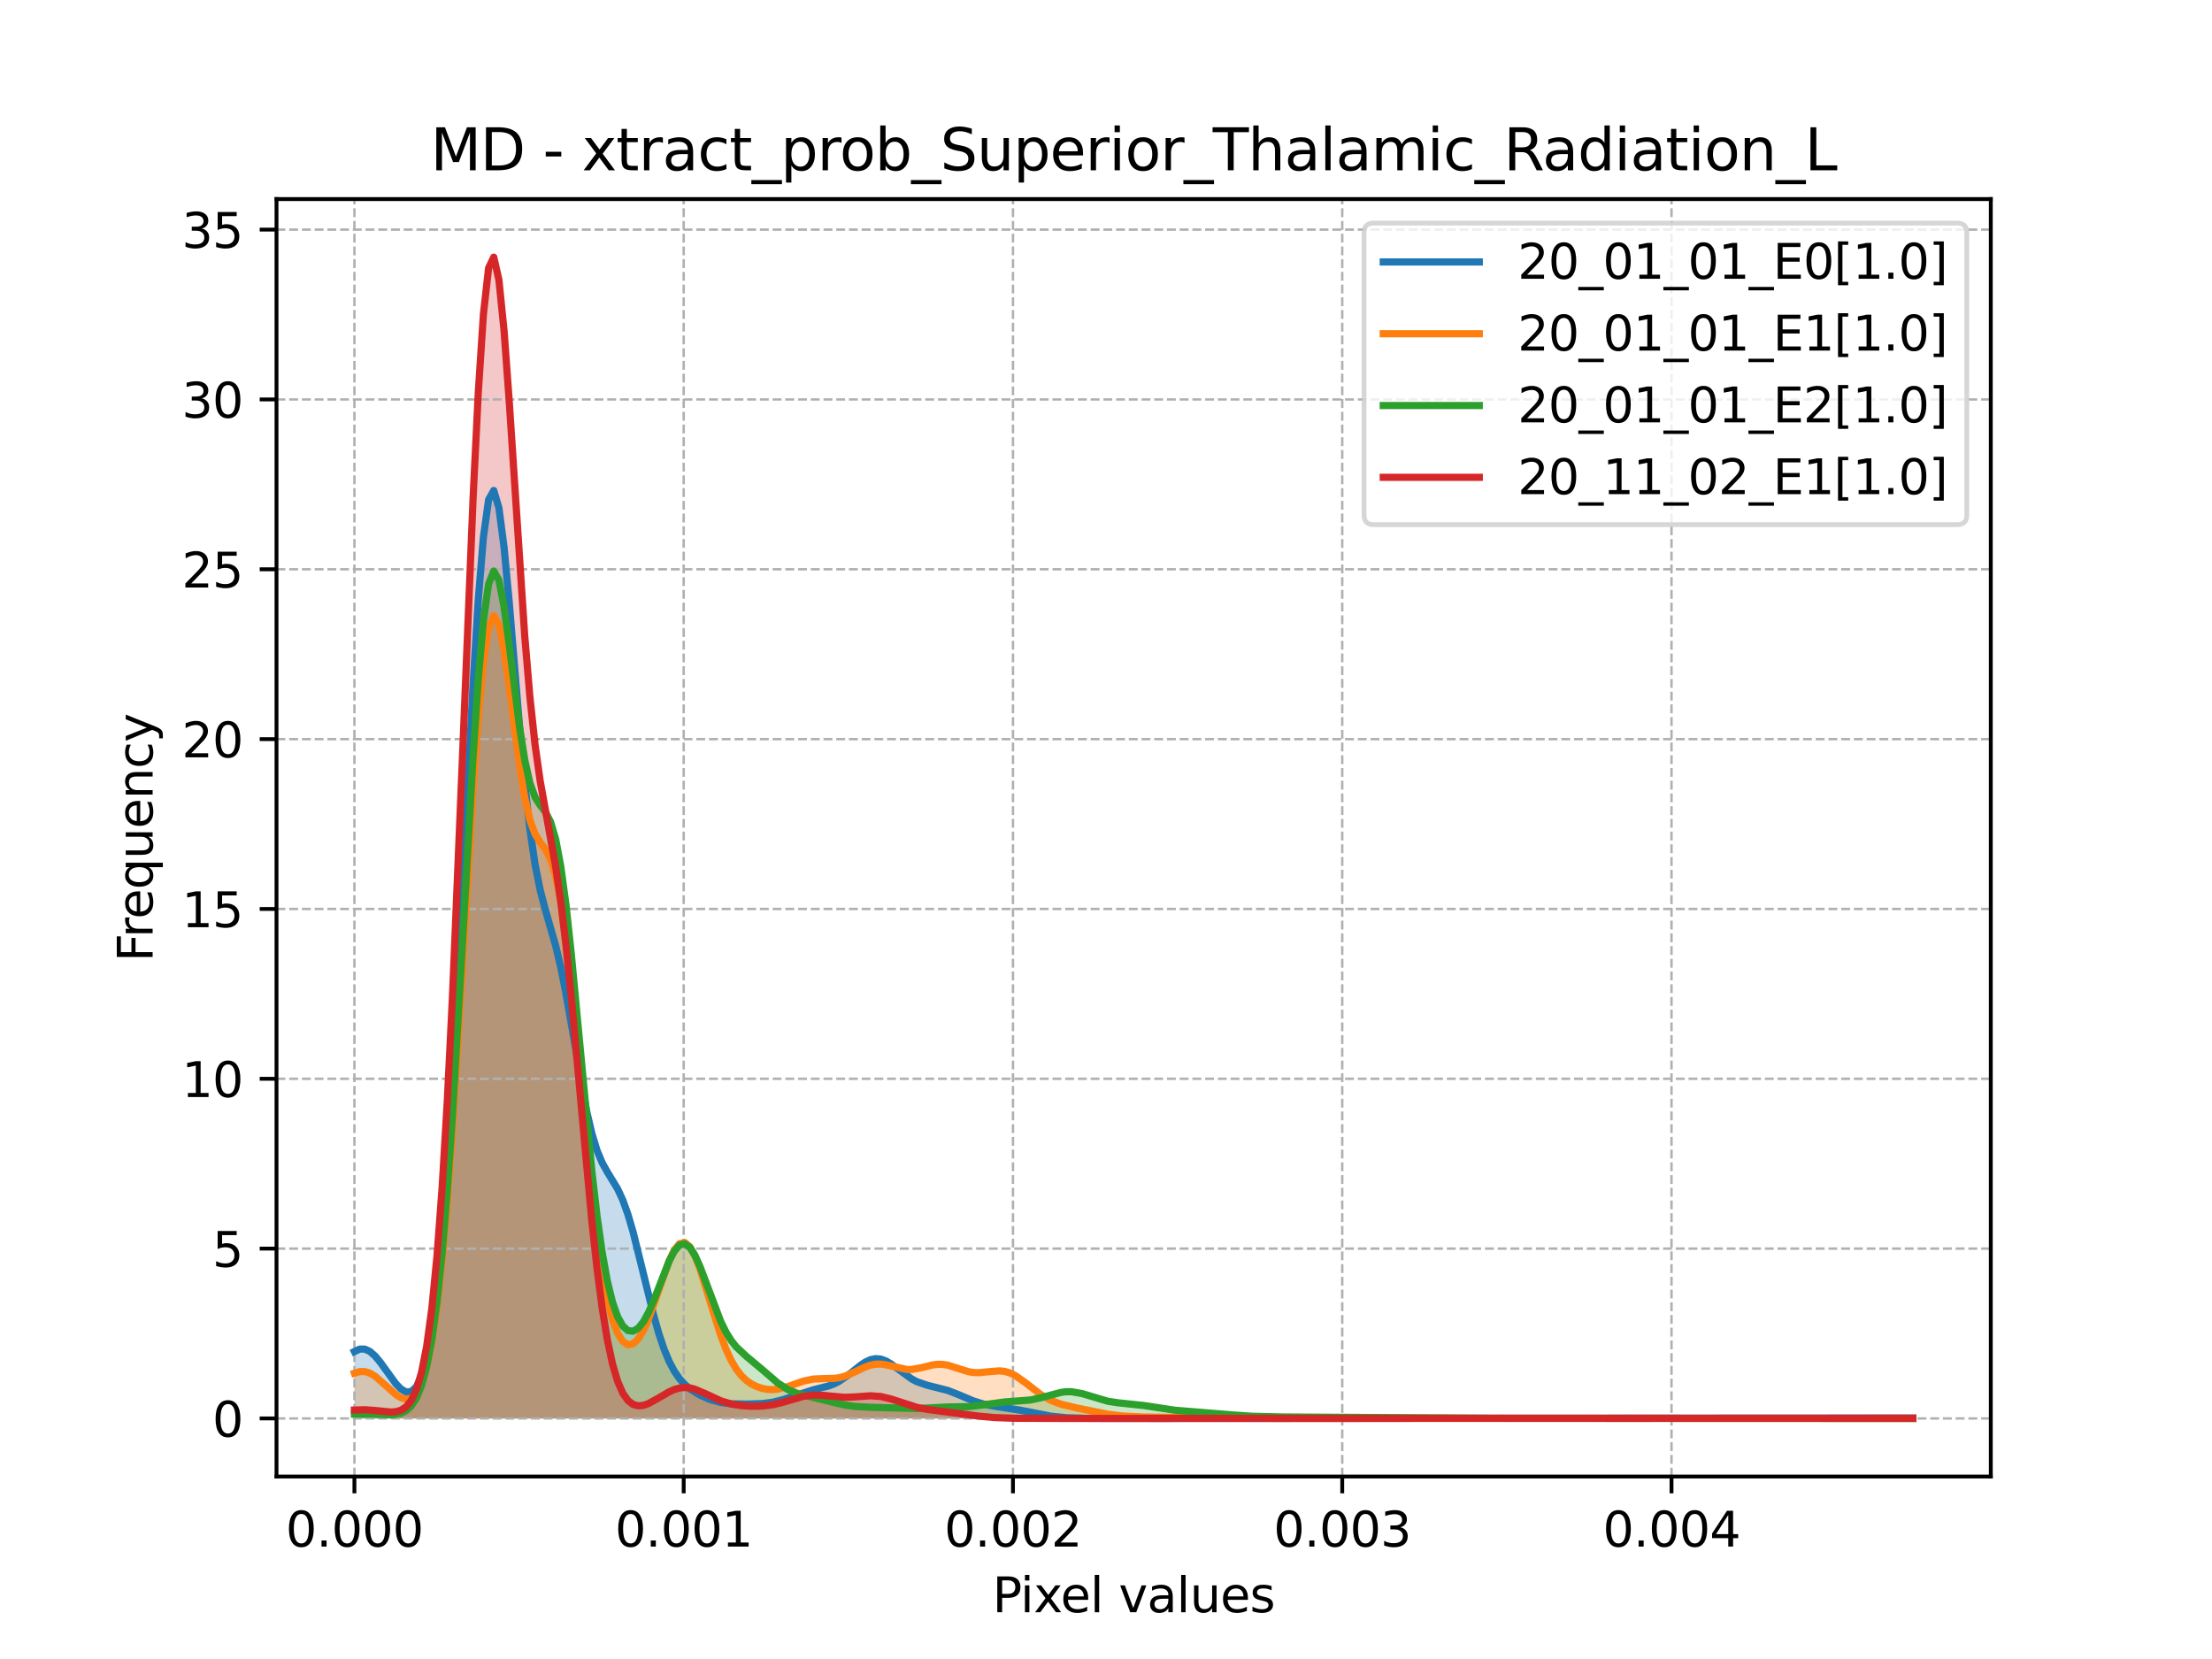 <?xml version="1.0" encoding="utf-8" standalone="no"?>
<!DOCTYPE svg PUBLIC "-//W3C//DTD SVG 1.1//EN"
  "http://www.w3.org/Graphics/SVG/1.1/DTD/svg11.dtd">
<svg xmlns:xlink="http://www.w3.org/1999/xlink" width="460.8pt" height="345.6pt" viewBox="0 0 460.8 345.6" xmlns="http://www.w3.org/2000/svg" version="1.1">
 <defs>
  <style type="text/css">*{stroke-linejoin: round; stroke-linecap: butt}</style>
 </defs>
 <g id="figure_1">
  <g id="patch_1">
   <path d="M 0 345.6 
L 460.8 345.6 
L 460.8 0 
L 0 0 
z
" style="fill: #ffffff"/>
  </g>
  <g id="axes_1">
   <g id="patch_2">
    <path d="M 57.6 307.584 
L 414.72 307.584 
L 414.72 41.472 
L 57.6 41.472 
z
" style="fill: #ffffff"/>
   </g>
   <g id="PolyCollection_1">
    <path d="M 73.833 281.558 
L 73.833 295.488 
L 74.908 295.488 
L 75.983 295.488 
L 77.058 295.488 
L 78.133 295.488 
L 79.208 295.488 
L 80.283 295.488 
L 81.358 295.488 
L 82.433 295.488 
L 83.508 295.488 
L 84.583 295.488 
L 85.658 295.488 
L 86.733 295.488 
L 87.808 295.488 
L 88.883 295.488 
L 89.958 295.488 
L 91.033 295.488 
L 92.108 295.488 
L 93.183 295.488 
L 94.258 295.488 
L 95.333 295.488 
L 96.408 295.488 
L 97.483 295.488 
L 98.558 295.488 
L 99.633 295.488 
L 100.708 295.488 
L 101.783 295.488 
L 102.858 295.488 
L 103.933 295.488 
L 105.008 295.488 
L 106.083 295.488 
L 107.158 295.488 
L 108.233 295.488 
L 109.308 295.488 
L 110.383 295.488 
L 111.458 295.488 
L 112.533 295.488 
L 113.608 295.488 
L 114.683 295.488 
L 115.758 295.488 
L 116.833 295.488 
L 117.908 295.488 
L 118.983 295.488 
L 120.058 295.488 
L 121.133 295.488 
L 122.208 295.488 
L 123.283 295.488 
L 124.358 295.488 
L 125.433 295.488 
L 126.508 295.488 
L 127.583 295.488 
L 128.658 295.488 
L 129.734 295.488 
L 130.809 295.488 
L 131.884 295.488 
L 132.959 295.488 
L 134.034 295.488 
L 135.109 295.488 
L 136.184 295.488 
L 137.259 295.488 
L 138.334 295.488 
L 139.409 295.488 
L 140.484 295.488 
L 141.559 295.488 
L 142.634 295.488 
L 143.709 295.488 
L 144.784 295.488 
L 145.859 295.488 
L 146.934 295.488 
L 148.009 295.488 
L 149.084 295.488 
L 150.159 295.488 
L 151.234 295.488 
L 152.309 295.488 
L 153.384 295.488 
L 154.459 295.488 
L 155.534 295.488 
L 156.609 295.488 
L 157.684 295.488 
L 158.759 295.488 
L 159.834 295.488 
L 160.909 295.488 
L 161.984 295.488 
L 163.059 295.488 
L 164.134 295.488 
L 165.209 295.488 
L 166.284 295.488 
L 167.359 295.488 
L 168.434 295.488 
L 169.509 295.488 
L 170.584 295.488 
L 171.659 295.488 
L 172.734 295.488 
L 173.809 295.488 
L 174.884 295.488 
L 175.959 295.488 
L 177.034 295.488 
L 178.109 295.488 
L 179.184 295.488 
L 180.259 295.488 
L 181.334 295.488 
L 182.409 295.488 
L 183.484 295.488 
L 184.559 295.488 
L 185.634 295.488 
L 186.709 295.488 
L 187.784 295.488 
L 188.859 295.488 
L 189.934 295.488 
L 191.009 295.488 
L 192.084 295.488 
L 193.159 295.488 
L 194.234 295.488 
L 195.309 295.488 
L 196.384 295.488 
L 197.459 295.488 
L 198.534 295.488 
L 199.609 295.488 
L 200.685 295.488 
L 201.76 295.488 
L 202.835 295.488 
L 203.91 295.488 
L 204.985 295.488 
L 206.06 295.488 
L 207.135 295.488 
L 208.21 295.488 
L 209.285 295.488 
L 210.36 295.488 
L 211.435 295.488 
L 212.51 295.488 
L 213.585 295.488 
L 214.66 295.488 
L 215.735 295.488 
L 216.81 295.488 
L 217.885 295.488 
L 218.96 295.488 
L 220.035 295.488 
L 221.11 295.488 
L 222.185 295.488 
L 223.26 295.488 
L 224.335 295.488 
L 225.41 295.488 
L 226.485 295.488 
L 227.56 295.488 
L 228.635 295.488 
L 229.71 295.488 
L 230.785 295.488 
L 231.86 295.488 
L 232.935 295.488 
L 234.01 295.488 
L 235.085 295.488 
L 236.16 295.488 
L 237.235 295.488 
L 238.31 295.488 
L 239.385 295.488 
L 240.46 295.488 
L 241.535 295.488 
L 242.61 295.488 
L 243.685 295.488 
L 244.76 295.488 
L 245.835 295.488 
L 246.91 295.488 
L 247.985 295.488 
L 249.06 295.488 
L 250.135 295.488 
L 251.21 295.488 
L 252.285 295.488 
L 253.36 295.488 
L 254.435 295.488 
L 255.51 295.488 
L 256.585 295.488 
L 257.66 295.488 
L 258.735 295.488 
L 259.81 295.488 
L 260.885 295.488 
L 261.96 295.488 
L 263.035 295.488 
L 264.11 295.488 
L 265.185 295.488 
L 266.26 295.488 
L 267.335 295.488 
L 268.41 295.488 
L 269.485 295.488 
L 270.56 295.488 
L 271.635 295.488 
L 272.711 295.488 
L 273.786 295.488 
L 274.861 295.488 
L 275.936 295.488 
L 277.011 295.488 
L 278.086 295.488 
L 279.161 295.488 
L 280.236 295.488 
L 281.311 295.488 
L 282.386 295.488 
L 283.461 295.488 
L 284.536 295.488 
L 285.611 295.488 
L 286.686 295.488 
L 287.761 295.488 
L 288.836 295.488 
L 289.911 295.488 
L 290.986 295.488 
L 292.061 295.488 
L 293.136 295.488 
L 294.211 295.488 
L 295.286 295.488 
L 296.361 295.488 
L 297.436 295.488 
L 298.511 295.488 
L 299.586 295.488 
L 300.661 295.488 
L 301.736 295.488 
L 302.811 295.488 
L 303.886 295.488 
L 304.961 295.488 
L 306.036 295.488 
L 307.111 295.488 
L 308.186 295.488 
L 309.261 295.488 
L 310.336 295.488 
L 311.411 295.488 
L 312.486 295.488 
L 313.561 295.488 
L 314.636 295.488 
L 315.711 295.488 
L 316.786 295.488 
L 317.861 295.488 
L 318.936 295.488 
L 320.011 295.488 
L 321.086 295.488 
L 322.161 295.488 
L 323.236 295.488 
L 324.311 295.488 
L 325.386 295.488 
L 326.461 295.488 
L 327.536 295.488 
L 328.611 295.488 
L 329.686 295.488 
L 330.761 295.488 
L 331.836 295.488 
L 332.911 295.488 
L 333.986 295.488 
L 335.061 295.488 
L 336.136 295.488 
L 337.211 295.488 
L 338.286 295.488 
L 339.361 295.488 
L 340.436 295.488 
L 341.511 295.488 
L 342.586 295.488 
L 343.662 295.488 
L 344.737 295.488 
L 345.812 295.488 
L 346.887 295.488 
L 347.962 295.488 
L 349.037 295.488 
L 350.112 295.488 
L 351.187 295.488 
L 352.262 295.488 
L 353.337 295.488 
L 354.412 295.488 
L 355.487 295.488 
L 356.562 295.488 
L 357.637 295.488 
L 358.712 295.488 
L 359.787 295.488 
L 360.862 295.488 
L 361.937 295.488 
L 363.012 295.488 
L 364.087 295.488 
L 365.162 295.488 
L 366.237 295.488 
L 367.312 295.488 
L 368.387 295.488 
L 369.462 295.488 
L 370.537 295.488 
L 371.612 295.488 
L 372.687 295.488 
L 373.762 295.488 
L 374.837 295.488 
L 375.912 295.488 
L 376.987 295.488 
L 378.062 295.488 
L 379.137 295.488 
L 380.212 295.488 
L 381.287 295.488 
L 382.362 295.488 
L 383.437 295.488 
L 384.512 295.488 
L 385.587 295.488 
L 386.662 295.488 
L 387.737 295.488 
L 388.812 295.488 
L 389.887 295.488 
L 390.962 295.488 
L 392.037 295.488 
L 393.112 295.488 
L 394.187 295.488 
L 395.262 295.488 
L 396.337 295.488 
L 397.412 295.488 
L 398.487 295.488 
L 398.487 295.401 
L 398.487 295.401 
L 397.412 295.398 
L 396.337 295.398 
L 395.262 295.401 
L 394.187 295.407 
L 393.112 295.415 
L 392.037 295.425 
L 390.962 295.435 
L 389.887 295.445 
L 388.812 295.455 
L 387.737 295.463 
L 386.662 295.469 
L 385.587 295.475 
L 384.512 295.478 
L 383.437 295.48 
L 382.362 295.481 
L 381.287 295.481 
L 380.212 295.48 
L 379.137 295.478 
L 378.062 295.475 
L 376.987 295.471 
L 375.912 295.467 
L 374.837 295.463 
L 373.762 295.46 
L 372.687 295.457 
L 371.612 295.454 
L 370.537 295.453 
L 369.462 295.453 
L 368.387 295.454 
L 367.312 295.457 
L 366.237 295.46 
L 365.162 295.463 
L 364.087 295.467 
L 363.012 295.47 
L 361.937 295.473 
L 360.862 295.476 
L 359.787 295.478 
L 358.712 295.48 
L 357.637 295.481 
L 356.562 295.482 
L 355.487 295.483 
L 354.412 295.483 
L 353.337 295.484 
L 352.262 295.484 
L 351.187 295.484 
L 350.112 295.484 
L 349.037 295.484 
L 347.962 295.484 
L 346.887 295.484 
L 345.812 295.484 
L 344.737 295.484 
L 343.662 295.484 
L 342.586 295.484 
L 341.511 295.484 
L 340.436 295.484 
L 339.361 295.484 
L 338.286 295.484 
L 337.211 295.484 
L 336.136 295.484 
L 335.061 295.484 
L 333.986 295.484 
L 332.911 295.484 
L 331.836 295.484 
L 330.761 295.484 
L 329.686 295.484 
L 328.611 295.484 
L 327.536 295.484 
L 326.461 295.484 
L 325.386 295.484 
L 324.311 295.484 
L 323.236 295.484 
L 322.161 295.484 
L 321.086 295.484 
L 320.011 295.484 
L 318.936 295.484 
L 317.861 295.484 
L 316.786 295.484 
L 315.711 295.484 
L 314.636 295.484 
L 313.561 295.484 
L 312.486 295.484 
L 311.411 295.484 
L 310.336 295.484 
L 309.261 295.484 
L 308.186 295.484 
L 307.111 295.484 
L 306.036 295.484 
L 304.961 295.484 
L 303.886 295.484 
L 302.811 295.484 
L 301.736 295.484 
L 300.661 295.484 
L 299.586 295.484 
L 298.511 295.484 
L 297.436 295.484 
L 296.361 295.484 
L 295.286 295.484 
L 294.211 295.484 
L 293.136 295.484 
L 292.061 295.484 
L 290.986 295.484 
L 289.911 295.484 
L 288.836 295.484 
L 287.761 295.484 
L 286.686 295.484 
L 285.611 295.484 
L 284.536 295.484 
L 283.461 295.484 
L 282.386 295.484 
L 281.311 295.484 
L 280.236 295.484 
L 279.161 295.484 
L 278.086 295.484 
L 277.011 295.484 
L 275.936 295.484 
L 274.861 295.484 
L 273.786 295.484 
L 272.711 295.484 
L 271.635 295.484 
L 270.56 295.484 
L 269.485 295.484 
L 268.41 295.484 
L 267.335 295.484 
L 266.26 295.484 
L 265.185 295.484 
L 264.11 295.484 
L 263.035 295.484 
L 261.96 295.484 
L 260.885 295.484 
L 259.81 295.484 
L 258.735 295.484 
L 257.66 295.484 
L 256.585 295.484 
L 255.51 295.484 
L 254.435 295.484 
L 253.36 295.484 
L 252.285 295.484 
L 251.21 295.484 
L 250.135 295.484 
L 249.06 295.484 
L 247.985 295.484 
L 246.91 295.484 
L 245.835 295.484 
L 244.76 295.485 
L 243.685 295.485 
L 242.61 295.485 
L 241.535 295.485 
L 240.46 295.485 
L 239.385 295.485 
L 238.31 295.485 
L 237.235 295.485 
L 236.16 295.486 
L 235.085 295.486 
L 234.01 295.486 
L 232.935 295.486 
L 231.86 295.486 
L 230.785 295.485 
L 229.71 295.484 
L 228.635 295.481 
L 227.56 295.476 
L 226.485 295.467 
L 225.41 295.452 
L 224.335 295.428 
L 223.26 295.391 
L 222.185 295.336 
L 221.11 295.26 
L 220.035 295.157 
L 218.96 295.024 
L 217.885 294.86 
L 216.81 294.667 
L 215.735 294.451 
L 214.66 294.221 
L 213.585 293.989 
L 212.51 293.765 
L 211.435 293.562 
L 210.36 293.382 
L 209.285 293.224 
L 208.21 293.078 
L 207.135 292.926 
L 206.06 292.746 
L 204.985 292.517 
L 203.91 292.224 
L 202.835 291.861 
L 201.76 291.437 
L 200.685 290.973 
L 199.609 290.5 
L 198.534 290.052 
L 197.459 289.656 
L 196.384 289.326 
L 195.309 289.056 
L 194.234 288.819 
L 193.159 288.57 
L 192.084 288.257 
L 191.009 287.834 
L 189.934 287.27 
L 188.859 286.568 
L 187.784 285.763 
L 186.709 284.923 
L 185.634 284.14 
L 184.559 283.511 
L 183.484 283.122 
L 182.409 283.03 
L 181.334 283.249 
L 180.259 283.751 
L 179.184 284.471 
L 178.109 285.316 
L 177.034 286.191 
L 175.959 287.008 
L 174.884 287.708 
L 173.809 288.264 
L 172.734 288.684 
L 171.659 288.998 
L 170.584 289.253 
L 169.509 289.498 
L 168.434 289.769 
L 167.359 290.086 
L 166.284 290.447 
L 165.209 290.836 
L 164.134 291.224 
L 163.059 291.582 
L 161.984 291.885 
L 160.909 292.12 
L 159.834 292.286 
L 158.759 292.391 
L 157.684 292.451 
L 156.609 292.484 
L 155.534 292.5 
L 154.459 292.502 
L 153.384 292.485 
L 152.309 292.434 
L 151.234 292.332 
L 150.159 292.163 
L 149.084 291.913 
L 148.009 291.579 
L 146.934 291.159 
L 145.859 290.652 
L 144.784 290.047 
L 143.709 289.313 
L 142.634 288.396 
L 141.559 287.213 
L 140.484 285.661 
L 139.409 283.632 
L 138.334 281.038 
L 137.259 277.837 
L 136.184 274.058 
L 135.109 269.82 
L 134.034 265.327 
L 132.959 260.842 
L 131.884 256.649 
L 130.809 252.987 
L 129.734 249.995 
L 128.658 247.662 
L 127.583 245.815 
L 126.508 244.131 
L 125.433 242.203 
L 124.358 239.624 
L 123.283 236.087 
L 122.208 231.465 
L 121.133 225.86 
L 120.058 219.595 
L 118.983 213.139 
L 117.908 206.998 
L 116.833 201.568 
L 115.758 197.008 
L 114.683 193.16 
L 113.608 189.542 
L 112.533 185.434 
L 111.458 180.04 
L 110.383 172.701 
L 109.308 163.105 
L 108.233 151.446 
L 107.158 138.482 
L 106.083 125.482 
L 105.008 114.035 
L 103.933 105.794 
L 102.858 102.176 
L 101.783 104.104 
L 100.708 111.843 
L 99.633 124.957 
L 98.558 142.401 
L 97.483 162.721 
L 96.408 184.292 
L 95.333 205.57 
L 94.258 225.285 
L 93.183 242.551 
L 92.108 256.897 
L 91.033 268.223 
L 89.958 276.705 
L 88.883 282.696 
L 87.808 286.619 
L 86.733 288.898 
L 85.658 289.911 
L 84.583 289.972 
L 83.508 289.336 
L 82.433 288.216 
L 81.358 286.799 
L 80.283 285.259 
L 79.208 283.766 
L 78.133 282.478 
L 77.058 281.534 
L 75.983 281.038 
L 74.908 281.045 
L 73.833 281.558 
z
" clip-path="url(#p7daa497740)" style="fill: #1f77b4; fill-opacity: 0.25"/>
   </g>
   <g id="PolyCollection_2">
    <path d="M 73.833 286.072 
L 73.833 295.488 
L 74.908 295.488 
L 75.983 295.488 
L 77.058 295.488 
L 78.133 295.488 
L 79.208 295.488 
L 80.283 295.488 
L 81.358 295.488 
L 82.433 295.488 
L 83.508 295.488 
L 84.583 295.488 
L 85.658 295.488 
L 86.733 295.488 
L 87.808 295.488 
L 88.883 295.488 
L 89.958 295.488 
L 91.033 295.488 
L 92.108 295.488 
L 93.183 295.488 
L 94.258 295.488 
L 95.333 295.488 
L 96.408 295.488 
L 97.483 295.488 
L 98.558 295.488 
L 99.633 295.488 
L 100.708 295.488 
L 101.783 295.488 
L 102.858 295.488 
L 103.933 295.488 
L 105.008 295.488 
L 106.083 295.488 
L 107.158 295.488 
L 108.233 295.488 
L 109.308 295.488 
L 110.383 295.488 
L 111.458 295.488 
L 112.533 295.488 
L 113.608 295.488 
L 114.683 295.488 
L 115.758 295.488 
L 116.833 295.488 
L 117.908 295.488 
L 118.983 295.488 
L 120.058 295.488 
L 121.133 295.488 
L 122.208 295.488 
L 123.283 295.488 
L 124.358 295.488 
L 125.433 295.488 
L 126.508 295.488 
L 127.583 295.488 
L 128.658 295.488 
L 129.734 295.488 
L 130.809 295.488 
L 131.884 295.488 
L 132.959 295.488 
L 134.034 295.488 
L 135.109 295.488 
L 136.184 295.488 
L 137.259 295.488 
L 138.334 295.488 
L 139.409 295.488 
L 140.484 295.488 
L 141.559 295.488 
L 142.634 295.488 
L 143.709 295.488 
L 144.784 295.488 
L 145.859 295.488 
L 146.934 295.488 
L 148.009 295.488 
L 149.084 295.488 
L 150.159 295.488 
L 151.234 295.488 
L 152.309 295.488 
L 153.384 295.488 
L 154.459 295.488 
L 155.534 295.488 
L 156.609 295.488 
L 157.684 295.488 
L 158.759 295.488 
L 159.834 295.488 
L 160.909 295.488 
L 161.984 295.488 
L 163.059 295.488 
L 164.134 295.488 
L 165.209 295.488 
L 166.284 295.488 
L 167.359 295.488 
L 168.434 295.488 
L 169.509 295.488 
L 170.584 295.488 
L 171.659 295.488 
L 172.734 295.488 
L 173.809 295.488 
L 174.884 295.488 
L 175.959 295.488 
L 177.034 295.488 
L 178.109 295.488 
L 179.184 295.488 
L 180.259 295.488 
L 181.334 295.488 
L 182.409 295.488 
L 183.484 295.488 
L 184.559 295.488 
L 185.634 295.488 
L 186.709 295.488 
L 187.784 295.488 
L 188.859 295.488 
L 189.934 295.488 
L 191.009 295.488 
L 192.084 295.488 
L 193.159 295.488 
L 194.234 295.488 
L 195.309 295.488 
L 196.384 295.488 
L 197.459 295.488 
L 198.534 295.488 
L 199.609 295.488 
L 200.685 295.488 
L 201.76 295.488 
L 202.835 295.488 
L 203.91 295.488 
L 204.985 295.488 
L 206.06 295.488 
L 207.135 295.488 
L 208.21 295.488 
L 209.285 295.488 
L 210.36 295.488 
L 211.435 295.488 
L 212.51 295.488 
L 213.585 295.488 
L 214.66 295.488 
L 215.735 295.488 
L 216.81 295.488 
L 217.885 295.488 
L 218.96 295.488 
L 220.035 295.488 
L 221.11 295.488 
L 222.185 295.488 
L 223.26 295.488 
L 224.335 295.488 
L 225.41 295.488 
L 226.485 295.488 
L 227.56 295.488 
L 228.635 295.488 
L 229.71 295.488 
L 230.785 295.488 
L 231.86 295.488 
L 232.935 295.488 
L 234.01 295.488 
L 235.085 295.488 
L 236.16 295.488 
L 237.235 295.488 
L 238.31 295.488 
L 239.385 295.488 
L 240.46 295.488 
L 241.535 295.488 
L 242.61 295.488 
L 243.685 295.488 
L 244.76 295.488 
L 245.835 295.488 
L 246.91 295.488 
L 247.985 295.488 
L 249.06 295.488 
L 250.135 295.488 
L 251.21 295.488 
L 252.285 295.488 
L 253.36 295.488 
L 254.435 295.488 
L 255.51 295.488 
L 256.585 295.488 
L 257.66 295.488 
L 258.735 295.488 
L 259.81 295.488 
L 260.885 295.488 
L 261.96 295.488 
L 263.035 295.488 
L 264.11 295.488 
L 265.185 295.488 
L 266.26 295.488 
L 267.335 295.488 
L 268.41 295.488 
L 269.485 295.488 
L 270.56 295.488 
L 271.635 295.488 
L 272.711 295.488 
L 273.786 295.488 
L 274.861 295.488 
L 275.936 295.488 
L 277.011 295.488 
L 278.086 295.488 
L 279.161 295.488 
L 280.236 295.488 
L 281.311 295.488 
L 282.386 295.488 
L 283.461 295.488 
L 284.536 295.488 
L 285.611 295.488 
L 286.686 295.488 
L 287.761 295.488 
L 288.836 295.488 
L 289.911 295.488 
L 290.986 295.488 
L 292.061 295.488 
L 293.136 295.488 
L 294.211 295.488 
L 295.286 295.488 
L 296.361 295.488 
L 297.436 295.488 
L 298.511 295.488 
L 299.586 295.488 
L 300.661 295.488 
L 301.736 295.488 
L 302.811 295.488 
L 303.886 295.488 
L 304.961 295.488 
L 306.036 295.488 
L 307.111 295.488 
L 308.186 295.488 
L 309.261 295.488 
L 310.336 295.488 
L 311.411 295.488 
L 312.486 295.488 
L 313.561 295.488 
L 314.636 295.488 
L 315.711 295.488 
L 316.786 295.488 
L 317.861 295.488 
L 318.936 295.488 
L 320.011 295.488 
L 321.086 295.488 
L 322.161 295.488 
L 323.236 295.488 
L 324.311 295.488 
L 325.386 295.488 
L 326.461 295.488 
L 327.536 295.488 
L 328.611 295.488 
L 329.686 295.488 
L 330.761 295.488 
L 331.836 295.488 
L 332.911 295.488 
L 333.986 295.488 
L 335.061 295.488 
L 336.136 295.488 
L 337.211 295.488 
L 338.286 295.488 
L 339.361 295.488 
L 340.436 295.488 
L 341.511 295.488 
L 342.586 295.488 
L 343.662 295.488 
L 344.737 295.488 
L 345.812 295.488 
L 346.887 295.488 
L 347.962 295.488 
L 349.037 295.488 
L 350.112 295.488 
L 351.187 295.488 
L 352.262 295.488 
L 353.337 295.488 
L 354.412 295.488 
L 355.487 295.488 
L 356.562 295.488 
L 357.637 295.488 
L 358.712 295.488 
L 359.787 295.488 
L 360.862 295.488 
L 361.937 295.488 
L 363.012 295.488 
L 364.087 295.488 
L 365.162 295.488 
L 366.237 295.488 
L 367.312 295.488 
L 368.387 295.488 
L 369.462 295.488 
L 370.537 295.488 
L 371.612 295.488 
L 372.687 295.488 
L 373.762 295.488 
L 374.837 295.488 
L 375.912 295.488 
L 376.987 295.488 
L 378.062 295.488 
L 379.137 295.488 
L 380.212 295.488 
L 381.287 295.488 
L 382.362 295.488 
L 383.437 295.488 
L 384.512 295.488 
L 385.587 295.488 
L 386.662 295.488 
L 387.737 295.488 
L 388.812 295.488 
L 389.887 295.488 
L 390.962 295.488 
L 392.037 295.488 
L 393.112 295.488 
L 394.187 295.488 
L 395.262 295.488 
L 396.337 295.488 
L 397.412 295.488 
L 398.487 295.488 
L 398.487 295.488 
L 398.487 295.488 
L 397.412 295.488 
L 396.337 295.488 
L 395.262 295.488 
L 394.187 295.488 
L 393.112 295.488 
L 392.037 295.488 
L 390.962 295.488 
L 389.887 295.488 
L 388.812 295.488 
L 387.737 295.488 
L 386.662 295.488 
L 385.587 295.488 
L 384.512 295.488 
L 383.437 295.488 
L 382.362 295.487 
L 381.287 295.487 
L 380.212 295.487 
L 379.137 295.486 
L 378.062 295.486 
L 376.987 295.485 
L 375.912 295.484 
L 374.837 295.484 
L 373.762 295.483 
L 372.687 295.482 
L 371.612 295.482 
L 370.537 295.481 
L 369.462 295.481 
L 368.387 295.481 
L 367.312 295.481 
L 366.237 295.48 
L 365.162 295.48 
L 364.087 295.479 
L 363.012 295.479 
L 361.937 295.478 
L 360.862 295.477 
L 359.787 295.476 
L 358.712 295.476 
L 357.637 295.475 
L 356.562 295.475 
L 355.487 295.475 
L 354.412 295.475 
L 353.337 295.475 
L 352.262 295.476 
L 351.187 295.476 
L 350.112 295.476 
L 349.037 295.476 
L 347.962 295.476 
L 346.887 295.475 
L 345.812 295.475 
L 344.737 295.474 
L 343.662 295.473 
L 342.586 295.472 
L 341.511 295.471 
L 340.436 295.47 
L 339.361 295.468 
L 338.286 295.466 
L 337.211 295.463 
L 336.136 295.46 
L 335.061 295.457 
L 333.986 295.453 
L 332.911 295.45 
L 331.836 295.447 
L 330.761 295.446 
L 329.686 295.446 
L 328.611 295.446 
L 327.536 295.448 
L 326.461 295.451 
L 325.386 295.454 
L 324.311 295.458 
L 323.236 295.461 
L 322.161 295.464 
L 321.086 295.467 
L 320.011 295.469 
L 318.936 295.47 
L 317.861 295.471 
L 316.786 295.472 
L 315.711 295.473 
L 314.636 295.474 
L 313.561 295.474 
L 312.486 295.475 
L 311.411 295.476 
L 310.336 295.476 
L 309.261 295.476 
L 308.186 295.476 
L 307.111 295.476 
L 306.036 295.476 
L 304.961 295.476 
L 303.886 295.475 
L 302.811 295.475 
L 301.736 295.475 
L 300.661 295.476 
L 299.586 295.476 
L 298.511 295.476 
L 297.436 295.476 
L 296.361 295.476 
L 295.286 295.476 
L 294.211 295.476 
L 293.136 295.475 
L 292.061 295.475 
L 290.986 295.474 
L 289.911 295.474 
L 288.836 295.474 
L 287.761 295.474 
L 286.686 295.475 
L 285.611 295.475 
L 284.536 295.476 
L 283.461 295.476 
L 282.386 295.476 
L 281.311 295.476 
L 280.236 295.475 
L 279.161 295.475 
L 278.086 295.475 
L 277.011 295.475 
L 275.936 295.475 
L 274.861 295.476 
L 273.786 295.476 
L 272.711 295.477 
L 271.635 295.478 
L 270.56 295.479 
L 269.485 295.479 
L 268.41 295.48 
L 267.335 295.48 
L 266.26 295.479 
L 265.185 295.477 
L 264.11 295.475 
L 263.035 295.47 
L 261.96 295.464 
L 260.885 295.456 
L 259.81 295.444 
L 258.735 295.43 
L 257.66 295.412 
L 256.585 295.392 
L 255.51 295.369 
L 254.435 295.346 
L 253.36 295.324 
L 252.285 295.304 
L 251.21 295.288 
L 250.135 295.276 
L 249.06 295.269 
L 247.985 295.267 
L 246.91 295.267 
L 245.835 295.269 
L 244.76 295.27 
L 243.685 295.268 
L 242.61 295.263 
L 241.535 295.253 
L 240.46 295.238 
L 239.385 295.217 
L 238.31 295.192 
L 237.235 295.159 
L 236.16 295.116 
L 235.085 295.06 
L 234.01 294.986 
L 232.935 294.889 
L 231.86 294.764 
L 230.785 294.61 
L 229.71 294.428 
L 228.635 294.222 
L 227.56 294 
L 226.485 293.77 
L 225.41 293.54 
L 224.335 293.312 
L 223.26 293.082 
L 222.185 292.835 
L 221.11 292.55 
L 220.035 292.198 
L 218.96 291.752 
L 217.885 291.192 
L 216.81 290.513 
L 215.735 289.729 
L 214.66 288.876 
L 213.585 288.011 
L 212.51 287.201 
L 211.435 286.512 
L 210.36 285.999 
L 209.285 285.687 
L 208.21 285.571 
L 207.135 285.611 
L 206.06 285.742 
L 204.985 285.884 
L 203.91 285.962 
L 202.835 285.923 
L 201.76 285.746 
L 200.685 285.446 
L 199.609 285.074 
L 198.534 284.699 
L 197.459 284.395 
L 196.384 284.223 
L 195.309 284.21 
L 194.234 284.349 
L 193.159 284.596 
L 192.084 284.883 
L 191.009 285.132 
L 189.934 285.276 
L 188.859 285.277 
L 187.784 285.132 
L 186.709 284.877 
L 185.634 284.578 
L 184.559 284.315 
L 183.484 284.166 
L 182.409 284.185 
L 181.334 284.39 
L 180.259 284.764 
L 179.184 285.255 
L 178.109 285.791 
L 177.034 286.295 
L 175.959 286.705 
L 174.884 286.987 
L 173.809 287.138 
L 172.734 287.187 
L 171.659 287.187 
L 170.584 287.197 
L 169.509 287.269 
L 168.434 287.438 
L 167.359 287.71 
L 166.284 288.064 
L 165.209 288.461 
L 164.134 288.846 
L 163.059 289.169 
L 161.984 289.388 
L 160.909 289.476 
L 159.834 289.422 
L 158.759 289.223 
L 157.684 288.872 
L 156.609 288.348 
L 155.534 287.611 
L 154.459 286.593 
L 153.384 285.211 
L 152.309 283.386 
L 151.234 281.058 
L 150.159 278.224 
L 149.084 274.952 
L 148.009 271.398 
L 146.934 267.799 
L 145.859 264.45 
L 144.784 261.666 
L 143.709 259.728 
L 142.634 258.837 
L 141.559 259.079 
L 140.484 260.404 
L 139.409 262.636 
L 138.334 265.504 
L 137.259 268.689 
L 136.184 271.87 
L 135.109 274.766 
L 134.034 277.163 
L 132.959 278.915 
L 131.884 279.93 
L 130.809 280.134 
L 129.734 279.446 
L 128.658 277.745 
L 127.583 274.868 
L 126.508 270.628 
L 125.433 264.856 
L 124.358 257.462 
L 123.283 248.501 
L 122.208 238.225 
L 121.133 227.103 
L 120.058 215.788 
L 118.983 205.034 
L 117.908 195.573 
L 116.833 187.966 
L 115.758 182.47 
L 114.683 178.956 
L 113.608 176.901 
L 112.533 175.482 
L 111.458 173.741 
L 110.383 170.802 
L 109.308 166.093 
L 108.233 159.517 
L 107.158 151.523 
L 106.083 143.068 
L 105.008 135.456 
L 103.933 130.102 
L 102.858 128.261 
L 101.783 130.79 
L 100.708 137.991 
L 99.633 149.563 
L 98.558 164.68 
L 97.483 182.149 
L 96.408 200.622 
L 95.333 218.809 
L 94.258 235.642 
L 93.183 250.38 
L 92.108 262.628 
L 91.033 272.309 
L 89.958 279.578 
L 88.883 284.743 
L 87.808 288.171 
L 86.733 290.23 
L 85.658 291.247 
L 84.583 291.492 
L 83.508 291.184 
L 82.433 290.496 
L 81.358 289.576 
L 80.283 288.555 
L 79.208 287.555 
L 78.133 286.689 
L 77.058 286.054 
L 75.983 285.719 
L 74.908 285.725 
L 73.833 286.072 
z
" clip-path="url(#p7daa497740)" style="fill: #ff7f0e; fill-opacity: 0.25"/>
   </g>
   <g id="PolyCollection_3">
    <path d="M 73.833 294.581 
L 73.833 295.488 
L 74.908 295.488 
L 75.983 295.488 
L 77.058 295.488 
L 78.133 295.488 
L 79.208 295.488 
L 80.283 295.488 
L 81.358 295.488 
L 82.433 295.488 
L 83.508 295.488 
L 84.583 295.488 
L 85.658 295.488 
L 86.733 295.488 
L 87.808 295.488 
L 88.883 295.488 
L 89.958 295.488 
L 91.033 295.488 
L 92.108 295.488 
L 93.183 295.488 
L 94.258 295.488 
L 95.333 295.488 
L 96.408 295.488 
L 97.483 295.488 
L 98.558 295.488 
L 99.633 295.488 
L 100.708 295.488 
L 101.783 295.488 
L 102.858 295.488 
L 103.933 295.488 
L 105.008 295.488 
L 106.083 295.488 
L 107.158 295.488 
L 108.233 295.488 
L 109.308 295.488 
L 110.383 295.488 
L 111.458 295.488 
L 112.533 295.488 
L 113.608 295.488 
L 114.683 295.488 
L 115.758 295.488 
L 116.833 295.488 
L 117.908 295.488 
L 118.983 295.488 
L 120.058 295.488 
L 121.133 295.488 
L 122.208 295.488 
L 123.283 295.488 
L 124.358 295.488 
L 125.433 295.488 
L 126.508 295.488 
L 127.583 295.488 
L 128.658 295.488 
L 129.734 295.488 
L 130.809 295.488 
L 131.884 295.488 
L 132.959 295.488 
L 134.034 295.488 
L 135.109 295.488 
L 136.184 295.488 
L 137.259 295.488 
L 138.334 295.488 
L 139.409 295.488 
L 140.484 295.488 
L 141.559 295.488 
L 142.634 295.488 
L 143.709 295.488 
L 144.784 295.488 
L 145.859 295.488 
L 146.934 295.488 
L 148.009 295.488 
L 149.084 295.488 
L 150.159 295.488 
L 151.234 295.488 
L 152.309 295.488 
L 153.384 295.488 
L 154.459 295.488 
L 155.534 295.488 
L 156.609 295.488 
L 157.684 295.488 
L 158.759 295.488 
L 159.834 295.488 
L 160.909 295.488 
L 161.984 295.488 
L 163.059 295.488 
L 164.134 295.488 
L 165.209 295.488 
L 166.284 295.488 
L 167.359 295.488 
L 168.434 295.488 
L 169.509 295.488 
L 170.584 295.488 
L 171.659 295.488 
L 172.734 295.488 
L 173.809 295.488 
L 174.884 295.488 
L 175.959 295.488 
L 177.034 295.488 
L 178.109 295.488 
L 179.184 295.488 
L 180.259 295.488 
L 181.334 295.488 
L 182.409 295.488 
L 183.484 295.488 
L 184.559 295.488 
L 185.634 295.488 
L 186.709 295.488 
L 187.784 295.488 
L 188.859 295.488 
L 189.934 295.488 
L 191.009 295.488 
L 192.084 295.488 
L 193.159 295.488 
L 194.234 295.488 
L 195.309 295.488 
L 196.384 295.488 
L 197.459 295.488 
L 198.534 295.488 
L 199.609 295.488 
L 200.685 295.488 
L 201.76 295.488 
L 202.835 295.488 
L 203.91 295.488 
L 204.985 295.488 
L 206.06 295.488 
L 207.135 295.488 
L 208.21 295.488 
L 209.285 295.488 
L 210.36 295.488 
L 211.435 295.488 
L 212.51 295.488 
L 213.585 295.488 
L 214.66 295.488 
L 215.735 295.488 
L 216.81 295.488 
L 217.885 295.488 
L 218.96 295.488 
L 220.035 295.488 
L 221.11 295.488 
L 222.185 295.488 
L 223.26 295.488 
L 224.335 295.488 
L 225.41 295.488 
L 226.485 295.488 
L 227.56 295.488 
L 228.635 295.488 
L 229.71 295.488 
L 230.785 295.488 
L 231.86 295.488 
L 232.935 295.488 
L 234.01 295.488 
L 235.085 295.488 
L 236.16 295.488 
L 237.235 295.488 
L 238.31 295.488 
L 239.385 295.488 
L 240.46 295.488 
L 241.535 295.488 
L 242.61 295.488 
L 243.685 295.488 
L 244.76 295.488 
L 245.835 295.488 
L 246.91 295.488 
L 247.985 295.488 
L 249.06 295.488 
L 250.135 295.488 
L 251.21 295.488 
L 252.285 295.488 
L 253.36 295.488 
L 254.435 295.488 
L 255.51 295.488 
L 256.585 295.488 
L 257.66 295.488 
L 258.735 295.488 
L 259.81 295.488 
L 260.885 295.488 
L 261.96 295.488 
L 263.035 295.488 
L 264.11 295.488 
L 265.185 295.488 
L 266.26 295.488 
L 267.335 295.488 
L 268.41 295.488 
L 269.485 295.488 
L 270.56 295.488 
L 271.635 295.488 
L 272.711 295.488 
L 273.786 295.488 
L 274.861 295.488 
L 275.936 295.488 
L 277.011 295.488 
L 278.086 295.488 
L 279.161 295.488 
L 280.236 295.488 
L 281.311 295.488 
L 282.386 295.488 
L 283.461 295.488 
L 284.536 295.488 
L 285.611 295.488 
L 286.686 295.488 
L 287.761 295.488 
L 288.836 295.488 
L 289.911 295.488 
L 290.986 295.488 
L 292.061 295.488 
L 293.136 295.488 
L 294.211 295.488 
L 295.286 295.488 
L 296.361 295.488 
L 297.436 295.488 
L 298.511 295.488 
L 299.586 295.488 
L 300.661 295.488 
L 301.736 295.488 
L 302.811 295.488 
L 303.886 295.488 
L 304.961 295.488 
L 306.036 295.488 
L 307.111 295.488 
L 308.186 295.488 
L 309.261 295.488 
L 310.336 295.488 
L 311.411 295.488 
L 312.486 295.488 
L 313.561 295.488 
L 314.636 295.488 
L 315.711 295.488 
L 316.786 295.488 
L 317.861 295.488 
L 318.936 295.488 
L 320.011 295.488 
L 321.086 295.488 
L 322.161 295.488 
L 323.236 295.488 
L 324.311 295.488 
L 325.386 295.488 
L 326.461 295.488 
L 327.536 295.488 
L 328.611 295.488 
L 329.686 295.488 
L 330.761 295.488 
L 331.836 295.488 
L 332.911 295.488 
L 333.986 295.488 
L 335.061 295.488 
L 336.136 295.488 
L 337.211 295.488 
L 338.286 295.488 
L 339.361 295.488 
L 340.436 295.488 
L 341.511 295.488 
L 342.586 295.488 
L 343.662 295.488 
L 344.737 295.488 
L 345.812 295.488 
L 346.887 295.488 
L 347.962 295.488 
L 349.037 295.488 
L 350.112 295.488 
L 351.187 295.488 
L 352.262 295.488 
L 353.337 295.488 
L 354.412 295.488 
L 355.487 295.488 
L 356.562 295.488 
L 357.637 295.488 
L 358.712 295.488 
L 359.787 295.488 
L 360.862 295.488 
L 361.937 295.488 
L 363.012 295.488 
L 364.087 295.488 
L 365.162 295.488 
L 366.237 295.488 
L 367.312 295.488 
L 368.387 295.488 
L 369.462 295.488 
L 370.537 295.488 
L 371.612 295.488 
L 372.687 295.488 
L 373.762 295.488 
L 374.837 295.488 
L 375.912 295.488 
L 376.987 295.488 
L 378.062 295.488 
L 379.137 295.488 
L 380.212 295.488 
L 381.287 295.488 
L 382.362 295.488 
L 383.437 295.488 
L 384.512 295.488 
L 385.587 295.488 
L 386.662 295.488 
L 387.737 295.488 
L 388.812 295.488 
L 389.887 295.488 
L 390.962 295.488 
L 392.037 295.488 
L 393.112 295.488 
L 394.187 295.488 
L 395.262 295.488 
L 396.337 295.488 
L 397.412 295.488 
L 398.487 295.488 
L 398.487 295.488 
L 398.487 295.488 
L 397.412 295.488 
L 396.337 295.488 
L 395.262 295.488 
L 394.187 295.487 
L 393.112 295.487 
L 392.037 295.487 
L 390.962 295.487 
L 389.887 295.486 
L 388.812 295.486 
L 387.737 295.485 
L 386.662 295.485 
L 385.587 295.485 
L 384.512 295.484 
L 383.437 295.484 
L 382.362 295.484 
L 381.287 295.483 
L 380.212 295.483 
L 379.137 295.483 
L 378.062 295.482 
L 376.987 295.481 
L 375.912 295.48 
L 374.837 295.48 
L 373.762 295.479 
L 372.687 295.478 
L 371.612 295.477 
L 370.537 295.477 
L 369.462 295.477 
L 368.387 295.477 
L 367.312 295.477 
L 366.237 295.477 
L 365.162 295.477 
L 364.087 295.478 
L 363.012 295.478 
L 361.937 295.478 
L 360.862 295.477 
L 359.787 295.477 
L 358.712 295.477 
L 357.637 295.476 
L 356.562 295.476 
L 355.487 295.476 
L 354.412 295.477 
L 353.337 295.477 
L 352.262 295.477 
L 351.187 295.478 
L 350.112 295.478 
L 349.037 295.478 
L 347.962 295.477 
L 346.887 295.477 
L 345.812 295.477 
L 344.737 295.477 
L 343.662 295.476 
L 342.586 295.476 
L 341.511 295.477 
L 340.436 295.477 
L 339.361 295.477 
L 338.286 295.477 
L 337.211 295.478 
L 336.136 295.478 
L 335.061 295.478 
L 333.986 295.477 
L 332.911 295.477 
L 331.836 295.477 
L 330.761 295.476 
L 329.686 295.476 
L 328.611 295.476 
L 327.536 295.476 
L 326.461 295.476 
L 325.386 295.475 
L 324.311 295.475 
L 323.236 295.474 
L 322.161 295.473 
L 321.086 295.472 
L 320.011 295.471 
L 318.936 295.469 
L 317.861 295.468 
L 316.786 295.467 
L 315.711 295.466 
L 314.636 295.465 
L 313.561 295.464 
L 312.486 295.462 
L 311.411 295.46 
L 310.336 295.457 
L 309.261 295.453 
L 308.186 295.45 
L 307.111 295.446 
L 306.036 295.443 
L 304.961 295.44 
L 303.886 295.439 
L 302.811 295.439 
L 301.736 295.44 
L 300.661 295.443 
L 299.586 295.447 
L 298.511 295.451 
L 297.436 295.456 
L 296.361 295.46 
L 295.286 295.464 
L 294.211 295.467 
L 293.136 295.469 
L 292.061 295.468 
L 290.986 295.466 
L 289.911 295.461 
L 288.836 295.453 
L 287.761 295.441 
L 286.686 295.425 
L 285.611 295.404 
L 284.536 295.378 
L 283.461 295.348 
L 282.386 295.315 
L 281.311 295.281 
L 280.236 295.248 
L 279.161 295.218 
L 278.086 295.194 
L 277.011 295.178 
L 275.936 295.169 
L 274.861 295.167 
L 273.786 295.171 
L 272.711 295.178 
L 271.635 295.186 
L 270.56 295.191 
L 269.485 295.192 
L 268.41 295.188 
L 267.335 295.179 
L 266.26 295.166 
L 265.185 295.149 
L 264.11 295.128 
L 263.035 295.104 
L 261.96 295.075 
L 260.885 295.036 
L 259.81 294.986 
L 258.735 294.921 
L 257.66 294.838 
L 256.585 294.738 
L 255.51 294.624 
L 254.435 294.501 
L 253.36 294.377 
L 252.285 294.261 
L 251.21 294.16 
L 250.135 294.077 
L 249.06 294.013 
L 247.985 293.962 
L 246.91 293.913 
L 245.835 293.856 
L 244.76 293.777 
L 243.685 293.669 
L 242.61 293.527 
L 241.535 293.357 
L 240.46 293.169 
L 239.385 292.978 
L 238.31 292.799 
L 237.235 292.645 
L 236.16 292.521 
L 235.085 292.421 
L 234.01 292.332 
L 232.935 292.231 
L 231.86 292.095 
L 230.785 291.905 
L 229.71 291.65 
L 228.635 291.337 
L 227.56 290.984 
L 226.485 290.627 
L 225.41 290.305 
L 224.335 290.061 
L 223.26 289.928 
L 222.185 289.921 
L 221.11 290.04 
L 220.035 290.264 
L 218.96 290.557 
L 217.885 290.877 
L 216.81 291.183 
L 215.735 291.443 
L 214.66 291.641 
L 213.585 291.776 
L 212.51 291.86 
L 211.435 291.918 
L 210.36 291.974 
L 209.285 292.05 
L 208.21 292.158 
L 207.135 292.3 
L 206.06 292.466 
L 204.985 292.639 
L 203.91 292.8 
L 202.835 292.932 
L 201.76 293.025 
L 200.685 293.077 
L 199.609 293.097 
L 198.534 293.098 
L 197.459 293.097 
L 196.384 293.109 
L 195.309 293.141 
L 194.234 293.198 
L 193.159 293.271 
L 192.084 293.35 
L 191.009 293.42 
L 189.934 293.469 
L 188.859 293.487 
L 187.784 293.473 
L 186.709 293.432 
L 185.634 293.374 
L 184.559 293.31 
L 183.484 293.251 
L 182.409 293.202 
L 181.334 293.162 
L 180.259 293.123 
L 179.184 293.069 
L 178.109 292.985 
L 177.034 292.857 
L 175.959 292.679 
L 174.884 292.453 
L 173.809 292.191 
L 172.734 291.909 
L 171.659 291.629 
L 170.584 291.364 
L 169.509 291.12 
L 168.434 290.888 
L 167.359 290.644 
L 166.284 290.352 
L 165.209 289.973 
L 164.134 289.474 
L 163.059 288.838 
L 161.984 288.066 
L 160.909 287.186 
L 159.834 286.242 
L 158.759 285.285 
L 157.684 284.355 
L 156.609 283.467 
L 155.534 282.595 
L 154.459 281.672 
L 153.384 280.592 
L 152.309 279.238 
L 151.234 277.504 
L 150.159 275.329 
L 149.084 272.732 
L 148.009 269.823 
L 146.934 266.801 
L 145.859 263.938 
L 144.784 261.529 
L 143.709 259.851 
L 142.634 259.105 
L 141.559 259.377 
L 140.484 260.624 
L 139.409 262.681 
L 138.334 265.287 
L 137.259 268.137 
L 136.184 270.926 
L 135.109 273.396 
L 134.034 275.356 
L 132.959 276.685 
L 131.884 277.311 
L 130.809 277.18 
L 129.734 276.214 
L 128.658 274.29 
L 127.583 271.226 
L 126.508 266.809 
L 125.433 260.836 
L 124.358 253.185 
L 123.283 243.889 
L 122.208 233.196 
L 121.133 221.584 
L 120.058 209.741 
L 118.983 198.465 
L 117.908 188.538 
L 116.833 180.564 
L 115.758 174.827 
L 114.683 171.197 
L 113.608 169.13 
L 112.533 167.756 
L 111.458 166.059 
L 110.383 163.107 
L 109.308 158.288 
L 108.233 151.491 
L 107.158 143.184 
L 106.083 134.371 
L 105.008 126.428 
L 103.933 120.848 
L 102.858 118.956 
L 101.783 121.661 
L 100.708 129.283 
L 99.633 141.509 
L 98.558 157.47 
L 97.483 175.909 
L 96.408 195.407 
L 95.333 214.607 
L 94.258 232.387 
L 93.183 247.97 
L 92.108 260.949 
L 91.033 271.254 
L 89.958 279.067 
L 88.883 284.731 
L 87.808 288.657 
L 86.733 291.257 
L 85.658 292.895 
L 84.583 293.866 
L 83.508 294.398 
L 82.433 294.651 
L 81.358 294.738 
L 80.283 294.732 
L 79.208 294.682 
L 78.133 294.622 
L 77.058 294.571 
L 75.983 294.544 
L 74.908 294.546 
L 73.833 294.581 
z
" clip-path="url(#p7daa497740)" style="fill: #2ca02c; fill-opacity: 0.25"/>
   </g>
   <g id="PolyCollection_4">
    <path d="M 73.833 293.74 
L 73.833 295.488 
L 74.908 295.488 
L 75.983 295.488 
L 77.058 295.488 
L 78.133 295.488 
L 79.208 295.488 
L 80.283 295.488 
L 81.358 295.488 
L 82.433 295.488 
L 83.508 295.488 
L 84.583 295.488 
L 85.658 295.488 
L 86.733 295.488 
L 87.808 295.488 
L 88.883 295.488 
L 89.958 295.488 
L 91.033 295.488 
L 92.108 295.488 
L 93.183 295.488 
L 94.258 295.488 
L 95.333 295.488 
L 96.408 295.488 
L 97.483 295.488 
L 98.558 295.488 
L 99.633 295.488 
L 100.708 295.488 
L 101.783 295.488 
L 102.858 295.488 
L 103.933 295.488 
L 105.008 295.488 
L 106.083 295.488 
L 107.158 295.488 
L 108.233 295.488 
L 109.308 295.488 
L 110.383 295.488 
L 111.458 295.488 
L 112.533 295.488 
L 113.608 295.488 
L 114.683 295.488 
L 115.758 295.488 
L 116.833 295.488 
L 117.908 295.488 
L 118.983 295.488 
L 120.058 295.488 
L 121.133 295.488 
L 122.208 295.488 
L 123.283 295.488 
L 124.358 295.488 
L 125.433 295.488 
L 126.508 295.488 
L 127.583 295.488 
L 128.658 295.488 
L 129.734 295.488 
L 130.809 295.488 
L 131.884 295.488 
L 132.959 295.488 
L 134.034 295.488 
L 135.109 295.488 
L 136.184 295.488 
L 137.259 295.488 
L 138.334 295.488 
L 139.409 295.488 
L 140.484 295.488 
L 141.559 295.488 
L 142.634 295.488 
L 143.709 295.488 
L 144.784 295.488 
L 145.859 295.488 
L 146.934 295.488 
L 148.009 295.488 
L 149.084 295.488 
L 150.159 295.488 
L 151.234 295.488 
L 152.309 295.488 
L 153.384 295.488 
L 154.459 295.488 
L 155.534 295.488 
L 156.609 295.488 
L 157.684 295.488 
L 158.759 295.488 
L 159.834 295.488 
L 160.909 295.488 
L 161.984 295.488 
L 163.059 295.488 
L 164.134 295.488 
L 165.209 295.488 
L 166.284 295.488 
L 167.359 295.488 
L 168.434 295.488 
L 169.509 295.488 
L 170.584 295.488 
L 171.659 295.488 
L 172.734 295.488 
L 173.809 295.488 
L 174.884 295.488 
L 175.959 295.488 
L 177.034 295.488 
L 178.109 295.488 
L 179.184 295.488 
L 180.259 295.488 
L 181.334 295.488 
L 182.409 295.488 
L 183.484 295.488 
L 184.559 295.488 
L 185.634 295.488 
L 186.709 295.488 
L 187.784 295.488 
L 188.859 295.488 
L 189.934 295.488 
L 191.009 295.488 
L 192.084 295.488 
L 193.159 295.488 
L 194.234 295.488 
L 195.309 295.488 
L 196.384 295.488 
L 197.459 295.488 
L 198.534 295.488 
L 199.609 295.488 
L 200.685 295.488 
L 201.76 295.488 
L 202.835 295.488 
L 203.91 295.488 
L 204.985 295.488 
L 206.06 295.488 
L 207.135 295.488 
L 208.21 295.488 
L 209.285 295.488 
L 210.36 295.488 
L 211.435 295.488 
L 212.51 295.488 
L 213.585 295.488 
L 214.66 295.488 
L 215.735 295.488 
L 216.81 295.488 
L 217.885 295.488 
L 218.96 295.488 
L 220.035 295.488 
L 221.11 295.488 
L 222.185 295.488 
L 223.26 295.488 
L 224.335 295.488 
L 225.41 295.488 
L 226.485 295.488 
L 227.56 295.488 
L 228.635 295.488 
L 229.71 295.488 
L 230.785 295.488 
L 231.86 295.488 
L 232.935 295.488 
L 234.01 295.488 
L 235.085 295.488 
L 236.16 295.488 
L 237.235 295.488 
L 238.31 295.488 
L 239.385 295.488 
L 240.46 295.488 
L 241.535 295.488 
L 242.61 295.488 
L 243.685 295.488 
L 244.76 295.488 
L 245.835 295.488 
L 246.91 295.488 
L 247.985 295.488 
L 249.06 295.488 
L 250.135 295.488 
L 251.21 295.488 
L 252.285 295.488 
L 253.36 295.488 
L 254.435 295.488 
L 255.51 295.488 
L 256.585 295.488 
L 257.66 295.488 
L 258.735 295.488 
L 259.81 295.488 
L 260.885 295.488 
L 261.96 295.488 
L 263.035 295.488 
L 264.11 295.488 
L 265.185 295.488 
L 266.26 295.488 
L 267.335 295.488 
L 268.41 295.488 
L 269.485 295.488 
L 270.56 295.488 
L 271.635 295.488 
L 272.711 295.488 
L 273.786 295.488 
L 274.861 295.488 
L 275.936 295.488 
L 277.011 295.488 
L 278.086 295.488 
L 279.161 295.488 
L 280.236 295.488 
L 281.311 295.488 
L 282.386 295.488 
L 283.461 295.488 
L 284.536 295.488 
L 285.611 295.488 
L 286.686 295.488 
L 287.761 295.488 
L 288.836 295.488 
L 289.911 295.488 
L 290.986 295.488 
L 292.061 295.488 
L 293.136 295.488 
L 294.211 295.488 
L 295.286 295.488 
L 296.361 295.488 
L 297.436 295.488 
L 298.511 295.488 
L 299.586 295.488 
L 300.661 295.488 
L 301.736 295.488 
L 302.811 295.488 
L 303.886 295.488 
L 304.961 295.488 
L 306.036 295.488 
L 307.111 295.488 
L 308.186 295.488 
L 309.261 295.488 
L 310.336 295.488 
L 311.411 295.488 
L 312.486 295.488 
L 313.561 295.488 
L 314.636 295.488 
L 315.711 295.488 
L 316.786 295.488 
L 317.861 295.488 
L 318.936 295.488 
L 320.011 295.488 
L 321.086 295.488 
L 322.161 295.488 
L 323.236 295.488 
L 324.311 295.488 
L 325.386 295.488 
L 326.461 295.488 
L 327.536 295.488 
L 328.611 295.488 
L 329.686 295.488 
L 330.761 295.488 
L 331.836 295.488 
L 332.911 295.488 
L 333.986 295.488 
L 335.061 295.488 
L 336.136 295.488 
L 337.211 295.488 
L 338.286 295.488 
L 339.361 295.488 
L 340.436 295.488 
L 341.511 295.488 
L 342.586 295.488 
L 343.662 295.488 
L 344.737 295.488 
L 345.812 295.488 
L 346.887 295.488 
L 347.962 295.488 
L 349.037 295.488 
L 350.112 295.488 
L 351.187 295.488 
L 352.262 295.488 
L 353.337 295.488 
L 354.412 295.488 
L 355.487 295.488 
L 356.562 295.488 
L 357.637 295.488 
L 358.712 295.488 
L 359.787 295.488 
L 360.862 295.488 
L 361.937 295.488 
L 363.012 295.488 
L 364.087 295.488 
L 365.162 295.488 
L 366.237 295.488 
L 367.312 295.488 
L 368.387 295.488 
L 369.462 295.488 
L 370.537 295.488 
L 371.612 295.488 
L 372.687 295.488 
L 373.762 295.488 
L 374.837 295.488 
L 375.912 295.488 
L 376.987 295.488 
L 378.062 295.488 
L 379.137 295.488 
L 380.212 295.488 
L 381.287 295.488 
L 382.362 295.488 
L 383.437 295.488 
L 384.512 295.488 
L 385.587 295.488 
L 386.662 295.488 
L 387.737 295.488 
L 388.812 295.488 
L 389.887 295.488 
L 390.962 295.488 
L 392.037 295.488 
L 393.112 295.488 
L 394.187 295.488 
L 395.262 295.488 
L 396.337 295.488 
L 397.412 295.488 
L 398.487 295.488 
L 398.487 295.445 
L 398.487 295.445 
L 397.412 295.443 
L 396.337 295.443 
L 395.262 295.445 
L 394.187 295.448 
L 393.112 295.452 
L 392.037 295.457 
L 390.962 295.462 
L 389.887 295.467 
L 388.812 295.472 
L 387.737 295.476 
L 386.662 295.479 
L 385.587 295.482 
L 384.512 295.484 
L 383.437 295.485 
L 382.362 295.486 
L 381.287 295.487 
L 380.212 295.487 
L 379.137 295.488 
L 378.062 295.488 
L 376.987 295.488 
L 375.912 295.488 
L 374.837 295.488 
L 373.762 295.488 
L 372.687 295.488 
L 371.612 295.488 
L 370.537 295.488 
L 369.462 295.488 
L 368.387 295.488 
L 367.312 295.488 
L 366.237 295.488 
L 365.162 295.488 
L 364.087 295.488 
L 363.012 295.488 
L 361.937 295.488 
L 360.862 295.488 
L 359.787 295.488 
L 358.712 295.488 
L 357.637 295.488 
L 356.562 295.488 
L 355.487 295.488 
L 354.412 295.488 
L 353.337 295.488 
L 352.262 295.488 
L 351.187 295.488 
L 350.112 295.488 
L 349.037 295.488 
L 347.962 295.488 
L 346.887 295.488 
L 345.812 295.488 
L 344.737 295.488 
L 343.662 295.488 
L 342.586 295.488 
L 341.511 295.488 
L 340.436 295.488 
L 339.361 295.488 
L 338.286 295.488 
L 337.211 295.488 
L 336.136 295.488 
L 335.061 295.488 
L 333.986 295.488 
L 332.911 295.488 
L 331.836 295.488 
L 330.761 295.488 
L 329.686 295.488 
L 328.611 295.488 
L 327.536 295.488 
L 326.461 295.488 
L 325.386 295.488 
L 324.311 295.488 
L 323.236 295.488 
L 322.161 295.488 
L 321.086 295.488 
L 320.011 295.488 
L 318.936 295.488 
L 317.861 295.488 
L 316.786 295.488 
L 315.711 295.488 
L 314.636 295.488 
L 313.561 295.488 
L 312.486 295.488 
L 311.411 295.488 
L 310.336 295.488 
L 309.261 295.488 
L 308.186 295.488 
L 307.111 295.488 
L 306.036 295.488 
L 304.961 295.488 
L 303.886 295.488 
L 302.811 295.488 
L 301.736 295.488 
L 300.661 295.488 
L 299.586 295.488 
L 298.511 295.488 
L 297.436 295.488 
L 296.361 295.488 
L 295.286 295.488 
L 294.211 295.488 
L 293.136 295.488 
L 292.061 295.488 
L 290.986 295.488 
L 289.911 295.488 
L 288.836 295.488 
L 287.761 295.488 
L 286.686 295.488 
L 285.611 295.488 
L 284.536 295.488 
L 283.461 295.488 
L 282.386 295.488 
L 281.311 295.488 
L 280.236 295.488 
L 279.161 295.488 
L 278.086 295.488 
L 277.011 295.488 
L 275.936 295.488 
L 274.861 295.488 
L 273.786 295.488 
L 272.711 295.488 
L 271.635 295.488 
L 270.56 295.488 
L 269.485 295.488 
L 268.41 295.488 
L 267.335 295.488 
L 266.26 295.488 
L 265.185 295.488 
L 264.11 295.488 
L 263.035 295.488 
L 261.96 295.488 
L 260.885 295.488 
L 259.81 295.488 
L 258.735 295.488 
L 257.66 295.488 
L 256.585 295.488 
L 255.51 295.488 
L 254.435 295.488 
L 253.36 295.488 
L 252.285 295.488 
L 251.21 295.488 
L 250.135 295.488 
L 249.06 295.488 
L 247.985 295.488 
L 246.91 295.488 
L 245.835 295.488 
L 244.76 295.488 
L 243.685 295.488 
L 242.61 295.488 
L 241.535 295.488 
L 240.46 295.488 
L 239.385 295.488 
L 238.31 295.488 
L 237.235 295.488 
L 236.16 295.488 
L 235.085 295.488 
L 234.01 295.488 
L 232.935 295.488 
L 231.86 295.488 
L 230.785 295.488 
L 229.71 295.488 
L 228.635 295.488 
L 227.56 295.488 
L 226.485 295.488 
L 225.41 295.488 
L 224.335 295.488 
L 223.26 295.488 
L 222.185 295.488 
L 221.11 295.488 
L 220.035 295.488 
L 218.96 295.488 
L 217.885 295.487 
L 216.81 295.486 
L 215.735 295.485 
L 214.66 295.482 
L 213.585 295.478 
L 212.51 295.47 
L 211.435 295.457 
L 210.36 295.436 
L 209.285 295.406 
L 208.21 295.363 
L 207.135 295.303 
L 206.06 295.225 
L 204.985 295.126 
L 203.91 295.007 
L 202.835 294.87 
L 201.76 294.721 
L 200.685 294.565 
L 199.609 294.41 
L 198.534 294.263 
L 197.459 294.127 
L 196.384 294.002 
L 195.309 293.882 
L 194.234 293.754 
L 193.159 293.604 
L 192.084 293.417 
L 191.009 293.181 
L 189.934 292.889 
L 188.859 292.548 
L 187.784 292.173 
L 186.709 291.792 
L 185.634 291.435 
L 184.559 291.135 
L 183.484 290.918 
L 182.409 290.797 
L 181.334 290.768 
L 180.259 290.815 
L 179.184 290.905 
L 178.109 291.002 
L 177.034 291.072 
L 175.959 291.089 
L 174.884 291.044 
L 173.809 290.946 
L 172.734 290.82 
L 171.659 290.698 
L 170.584 290.62 
L 169.509 290.616 
L 168.434 290.704 
L 167.359 290.887 
L 166.284 291.152 
L 165.209 291.47 
L 164.134 291.809 
L 163.059 292.135 
L 161.984 292.42 
L 160.909 292.646 
L 159.834 292.807 
L 158.759 292.906 
L 157.684 292.952 
L 156.609 292.952 
L 155.534 292.911 
L 154.459 292.825 
L 153.384 292.686 
L 152.309 292.479 
L 151.234 292.191 
L 150.159 291.817 
L 149.084 291.362 
L 148.009 290.85 
L 146.934 290.317 
L 145.859 289.816 
L 144.784 289.402 
L 143.709 289.13 
L 142.634 289.038 
L 141.559 289.148 
L 140.484 289.455 
L 139.409 289.931 
L 138.334 290.53 
L 137.259 291.187 
L 136.184 291.83 
L 135.109 292.382 
L 134.034 292.758 
L 132.959 292.86 
L 131.884 292.572 
L 130.809 291.748 
L 129.734 290.206 
L 128.658 287.731 
L 127.583 284.084 
L 126.508 279.039 
L 125.433 272.417 
L 124.358 264.147 
L 123.283 254.313 
L 122.208 243.192 
L 121.133 231.255 
L 120.058 219.127 
L 118.983 207.494 
L 117.908 196.976 
L 116.833 187.979 
L 115.758 180.573 
L 114.683 174.421 
L 113.608 168.799 
L 112.533 162.714 
L 111.458 155.115 
L 110.383 145.149 
L 109.308 132.421 
L 108.233 117.18 
L 107.158 100.388 
L 106.083 83.637 
L 105.008 68.923 
L 103.933 58.311 
L 102.858 53.568 
L 101.783 55.838 
L 100.708 65.439 
L 99.633 81.813 
L 98.558 103.643 
L 97.483 129.094 
L 96.408 156.13 
L 95.333 182.814 
L 94.258 207.557 
L 93.183 229.257 
L 92.108 247.338 
L 91.033 261.694 
L 89.958 272.576 
L 88.883 280.46 
L 87.808 285.918 
L 86.733 289.519 
L 85.658 291.772 
L 84.583 293.088 
L 83.508 293.784 
L 82.433 294.084 
L 81.358 294.148 
L 80.283 294.082 
L 79.208 293.959 
L 78.133 293.829 
L 77.058 293.726 
L 75.983 293.67 
L 74.908 293.674 
L 73.833 293.74 
z
" clip-path="url(#p7daa497740)" style="fill: #d62728; fill-opacity: 0.25"/>
   </g>
   <g id="matplotlib.axis_1">
    <g id="xtick_1">
     <g id="line2d_1">
      <path d="M 73.833 307.584 
L 73.833 41.472 
" clip-path="url(#p7daa497740)" style="fill: none; stroke-dasharray: 1.85,0.8; stroke-dashoffset: 0; stroke: #b0b0b0; stroke-width: 0.5"/>
     </g>
     <g id="line2d_2">
      <defs>
       <path id="mf68b31a26b" d="M 0 0 
L 0 3.5 
" style="stroke: #000000; stroke-width: 0.8"/>
      </defs>
      <g>
       <use xlink:href="#mf68b31a26b" x="73.833" y="307.584" style="stroke: #000000; stroke-width: 0.8"/>
      </g>
     </g>
     <g id="text_1">
      <!-- 0.000 -->
      <g transform="translate(59.519 322.182) scale(0.1 -0.1)">
       <defs>
        <path id="DejaVuSans-30" d="M 2034 4250 
Q 1547 4250 1301 3770 
Q 1056 3291 1056 2328 
Q 1056 1369 1301 889 
Q 1547 409 2034 409 
Q 2525 409 2770 889 
Q 3016 1369 3016 2328 
Q 3016 3291 2770 3770 
Q 2525 4250 2034 4250 
z
M 2034 4750 
Q 2819 4750 3233 4129 
Q 3647 3509 3647 2328 
Q 3647 1150 3233 529 
Q 2819 -91 2034 -91 
Q 1250 -91 836 529 
Q 422 1150 422 2328 
Q 422 3509 836 4129 
Q 1250 4750 2034 4750 
z
" transform="scale(0.016)"/>
        <path id="DejaVuSans-2e" d="M 684 794 
L 1344 794 
L 1344 0 
L 684 0 
L 684 794 
z
" transform="scale(0.016)"/>
       </defs>
       <use xlink:href="#DejaVuSans-30"/>
       <use xlink:href="#DejaVuSans-2e" x="63.623"/>
       <use xlink:href="#DejaVuSans-30" x="95.41"/>
       <use xlink:href="#DejaVuSans-30" x="159.033"/>
       <use xlink:href="#DejaVuSans-30" x="222.656"/>
      </g>
     </g>
    </g>
    <g id="xtick_2">
     <g id="line2d_3">
      <path d="M 142.426 307.584 
L 142.426 41.472 
" clip-path="url(#p7daa497740)" style="fill: none; stroke-dasharray: 1.85,0.8; stroke-dashoffset: 0; stroke: #b0b0b0; stroke-width: 0.5"/>
     </g>
     <g id="line2d_4">
      <g>
       <use xlink:href="#mf68b31a26b" x="142.426" y="307.584" style="stroke: #000000; stroke-width: 0.8"/>
      </g>
     </g>
     <g id="text_2">
      <!-- 0.001 -->
      <g transform="translate(128.112 322.182) scale(0.1 -0.1)">
       <defs>
        <path id="DejaVuSans-31" d="M 794 531 
L 1825 531 
L 1825 4091 
L 703 3866 
L 703 4441 
L 1819 4666 
L 2450 4666 
L 2450 531 
L 3481 531 
L 3481 0 
L 794 0 
L 794 531 
z
" transform="scale(0.016)"/>
       </defs>
       <use xlink:href="#DejaVuSans-30"/>
       <use xlink:href="#DejaVuSans-2e" x="63.623"/>
       <use xlink:href="#DejaVuSans-30" x="95.41"/>
       <use xlink:href="#DejaVuSans-30" x="159.033"/>
       <use xlink:href="#DejaVuSans-31" x="222.656"/>
      </g>
     </g>
    </g>
    <g id="xtick_3">
     <g id="line2d_5">
      <path d="M 211.02 307.584 
L 211.02 41.472 
" clip-path="url(#p7daa497740)" style="fill: none; stroke-dasharray: 1.85,0.8; stroke-dashoffset: 0; stroke: #b0b0b0; stroke-width: 0.5"/>
     </g>
     <g id="line2d_6">
      <g>
       <use xlink:href="#mf68b31a26b" x="211.02" y="307.584" style="stroke: #000000; stroke-width: 0.8"/>
      </g>
     </g>
     <g id="text_3">
      <!-- 0.002 -->
      <g transform="translate(196.706 322.182) scale(0.1 -0.1)">
       <defs>
        <path id="DejaVuSans-32" d="M 1228 531 
L 3431 531 
L 3431 0 
L 469 0 
L 469 531 
Q 828 903 1448 1529 
Q 2069 2156 2228 2338 
Q 2531 2678 2651 2914 
Q 2772 3150 2772 3378 
Q 2772 3750 2511 3984 
Q 2250 4219 1831 4219 
Q 1534 4219 1204 4116 
Q 875 4013 500 3803 
L 500 4441 
Q 881 4594 1212 4672 
Q 1544 4750 1819 4750 
Q 2544 4750 2975 4387 
Q 3406 4025 3406 3419 
Q 3406 3131 3298 2873 
Q 3191 2616 2906 2266 
Q 2828 2175 2409 1742 
Q 1991 1309 1228 531 
z
" transform="scale(0.016)"/>
       </defs>
       <use xlink:href="#DejaVuSans-30"/>
       <use xlink:href="#DejaVuSans-2e" x="63.623"/>
       <use xlink:href="#DejaVuSans-30" x="95.41"/>
       <use xlink:href="#DejaVuSans-30" x="159.033"/>
       <use xlink:href="#DejaVuSans-32" x="222.656"/>
      </g>
     </g>
    </g>
    <g id="xtick_4">
     <g id="line2d_7">
      <path d="M 279.613 307.584 
L 279.613 41.472 
" clip-path="url(#p7daa497740)" style="fill: none; stroke-dasharray: 1.85,0.8; stroke-dashoffset: 0; stroke: #b0b0b0; stroke-width: 0.5"/>
     </g>
     <g id="line2d_8">
      <g>
       <use xlink:href="#mf68b31a26b" x="279.613" y="307.584" style="stroke: #000000; stroke-width: 0.8"/>
      </g>
     </g>
     <g id="text_4">
      <!-- 0.003 -->
      <g transform="translate(265.299 322.182) scale(0.1 -0.1)">
       <defs>
        <path id="DejaVuSans-33" d="M 2597 2516 
Q 3050 2419 3304 2112 
Q 3559 1806 3559 1356 
Q 3559 666 3084 287 
Q 2609 -91 1734 -91 
Q 1441 -91 1130 -33 
Q 819 25 488 141 
L 488 750 
Q 750 597 1062 519 
Q 1375 441 1716 441 
Q 2309 441 2620 675 
Q 2931 909 2931 1356 
Q 2931 1769 2642 2001 
Q 2353 2234 1838 2234 
L 1294 2234 
L 1294 2753 
L 1863 2753 
Q 2328 2753 2575 2939 
Q 2822 3125 2822 3475 
Q 2822 3834 2567 4026 
Q 2313 4219 1838 4219 
Q 1578 4219 1281 4162 
Q 984 4106 628 3988 
L 628 4550 
Q 988 4650 1302 4700 
Q 1616 4750 1894 4750 
Q 2613 4750 3031 4423 
Q 3450 4097 3450 3541 
Q 3450 3153 3228 2886 
Q 3006 2619 2597 2516 
z
" transform="scale(0.016)"/>
       </defs>
       <use xlink:href="#DejaVuSans-30"/>
       <use xlink:href="#DejaVuSans-2e" x="63.623"/>
       <use xlink:href="#DejaVuSans-30" x="95.41"/>
       <use xlink:href="#DejaVuSans-30" x="159.033"/>
       <use xlink:href="#DejaVuSans-33" x="222.656"/>
      </g>
     </g>
    </g>
    <g id="xtick_5">
     <g id="line2d_9">
      <path d="M 348.207 307.584 
L 348.207 41.472 
" clip-path="url(#p7daa497740)" style="fill: none; stroke-dasharray: 1.85,0.8; stroke-dashoffset: 0; stroke: #b0b0b0; stroke-width: 0.5"/>
     </g>
     <g id="line2d_10">
      <g>
       <use xlink:href="#mf68b31a26b" x="348.207" y="307.584" style="stroke: #000000; stroke-width: 0.8"/>
      </g>
     </g>
     <g id="text_5">
      <!-- 0.004 -->
      <g transform="translate(333.893 322.182) scale(0.1 -0.1)">
       <defs>
        <path id="DejaVuSans-34" d="M 2419 4116 
L 825 1625 
L 2419 1625 
L 2419 4116 
z
M 2253 4666 
L 3047 4666 
L 3047 1625 
L 3713 1625 
L 3713 1100 
L 3047 1100 
L 3047 0 
L 2419 0 
L 2419 1100 
L 313 1100 
L 313 1709 
L 2253 4666 
z
" transform="scale(0.016)"/>
       </defs>
       <use xlink:href="#DejaVuSans-30"/>
       <use xlink:href="#DejaVuSans-2e" x="63.623"/>
       <use xlink:href="#DejaVuSans-30" x="95.41"/>
       <use xlink:href="#DejaVuSans-30" x="159.033"/>
       <use xlink:href="#DejaVuSans-34" x="222.656"/>
      </g>
     </g>
    </g>
    <g id="text_6">
     <!-- Pixel values -->
     <g transform="translate(206.748 335.861) scale(0.1 -0.1)">
      <defs>
       <path id="DejaVuSans-50" d="M 1259 4147 
L 1259 2394 
L 2053 2394 
Q 2494 2394 2734 2622 
Q 2975 2850 2975 3272 
Q 2975 3691 2734 3919 
Q 2494 4147 2053 4147 
L 1259 4147 
z
M 628 4666 
L 2053 4666 
Q 2838 4666 3239 4311 
Q 3641 3956 3641 3272 
Q 3641 2581 3239 2228 
Q 2838 1875 2053 1875 
L 1259 1875 
L 1259 0 
L 628 0 
L 628 4666 
z
" transform="scale(0.016)"/>
       <path id="DejaVuSans-69" d="M 603 3500 
L 1178 3500 
L 1178 0 
L 603 0 
L 603 3500 
z
M 603 4863 
L 1178 4863 
L 1178 4134 
L 603 4134 
L 603 4863 
z
" transform="scale(0.016)"/>
       <path id="DejaVuSans-78" d="M 3513 3500 
L 2247 1797 
L 3578 0 
L 2900 0 
L 1881 1375 
L 863 0 
L 184 0 
L 1544 1831 
L 300 3500 
L 978 3500 
L 1906 2253 
L 2834 3500 
L 3513 3500 
z
" transform="scale(0.016)"/>
       <path id="DejaVuSans-65" d="M 3597 1894 
L 3597 1613 
L 953 1613 
Q 991 1019 1311 708 
Q 1631 397 2203 397 
Q 2534 397 2845 478 
Q 3156 559 3463 722 
L 3463 178 
Q 3153 47 2828 -22 
Q 2503 -91 2169 -91 
Q 1331 -91 842 396 
Q 353 884 353 1716 
Q 353 2575 817 3079 
Q 1281 3584 2069 3584 
Q 2775 3584 3186 3129 
Q 3597 2675 3597 1894 
z
M 3022 2063 
Q 3016 2534 2758 2815 
Q 2500 3097 2075 3097 
Q 1594 3097 1305 2825 
Q 1016 2553 972 2059 
L 3022 2063 
z
" transform="scale(0.016)"/>
       <path id="DejaVuSans-6c" d="M 603 4863 
L 1178 4863 
L 1178 0 
L 603 0 
L 603 4863 
z
" transform="scale(0.016)"/>
       <path id="DejaVuSans-20" transform="scale(0.016)"/>
       <path id="DejaVuSans-76" d="M 191 3500 
L 800 3500 
L 1894 563 
L 2988 3500 
L 3597 3500 
L 2284 0 
L 1503 0 
L 191 3500 
z
" transform="scale(0.016)"/>
       <path id="DejaVuSans-61" d="M 2194 1759 
Q 1497 1759 1228 1600 
Q 959 1441 959 1056 
Q 959 750 1161 570 
Q 1363 391 1709 391 
Q 2188 391 2477 730 
Q 2766 1069 2766 1631 
L 2766 1759 
L 2194 1759 
z
M 3341 1997 
L 3341 0 
L 2766 0 
L 2766 531 
Q 2569 213 2275 61 
Q 1981 -91 1556 -91 
Q 1019 -91 701 211 
Q 384 513 384 1019 
Q 384 1609 779 1909 
Q 1175 2209 1959 2209 
L 2766 2209 
L 2766 2266 
Q 2766 2663 2505 2880 
Q 2244 3097 1772 3097 
Q 1472 3097 1187 3025 
Q 903 2953 641 2809 
L 641 3341 
Q 956 3463 1253 3523 
Q 1550 3584 1831 3584 
Q 2591 3584 2966 3190 
Q 3341 2797 3341 1997 
z
" transform="scale(0.016)"/>
       <path id="DejaVuSans-75" d="M 544 1381 
L 544 3500 
L 1119 3500 
L 1119 1403 
Q 1119 906 1312 657 
Q 1506 409 1894 409 
Q 2359 409 2629 706 
Q 2900 1003 2900 1516 
L 2900 3500 
L 3475 3500 
L 3475 0 
L 2900 0 
L 2900 538 
Q 2691 219 2414 64 
Q 2138 -91 1772 -91 
Q 1169 -91 856 284 
Q 544 659 544 1381 
z
M 1991 3584 
L 1991 3584 
z
" transform="scale(0.016)"/>
       <path id="DejaVuSans-73" d="M 2834 3397 
L 2834 2853 
Q 2591 2978 2328 3040 
Q 2066 3103 1784 3103 
Q 1356 3103 1142 2972 
Q 928 2841 928 2578 
Q 928 2378 1081 2264 
Q 1234 2150 1697 2047 
L 1894 2003 
Q 2506 1872 2764 1633 
Q 3022 1394 3022 966 
Q 3022 478 2636 193 
Q 2250 -91 1575 -91 
Q 1294 -91 989 -36 
Q 684 19 347 128 
L 347 722 
Q 666 556 975 473 
Q 1284 391 1588 391 
Q 1994 391 2212 530 
Q 2431 669 2431 922 
Q 2431 1156 2273 1281 
Q 2116 1406 1581 1522 
L 1381 1569 
Q 847 1681 609 1914 
Q 372 2147 372 2553 
Q 372 3047 722 3315 
Q 1072 3584 1716 3584 
Q 2034 3584 2315 3537 
Q 2597 3491 2834 3397 
z
" transform="scale(0.016)"/>
      </defs>
      <use xlink:href="#DejaVuSans-50"/>
      <use xlink:href="#DejaVuSans-69" x="58.053"/>
      <use xlink:href="#DejaVuSans-78" x="85.836"/>
      <use xlink:href="#DejaVuSans-65" x="141.891"/>
      <use xlink:href="#DejaVuSans-6c" x="203.414"/>
      <use xlink:href="#DejaVuSans-20" x="231.197"/>
      <use xlink:href="#DejaVuSans-76" x="262.984"/>
      <use xlink:href="#DejaVuSans-61" x="322.164"/>
      <use xlink:href="#DejaVuSans-6c" x="383.443"/>
      <use xlink:href="#DejaVuSans-75" x="411.227"/>
      <use xlink:href="#DejaVuSans-65" x="474.605"/>
      <use xlink:href="#DejaVuSans-73" x="536.129"/>
     </g>
    </g>
   </g>
   <g id="matplotlib.axis_2">
    <g id="ytick_1">
     <g id="line2d_11">
      <path d="M 57.6 295.488 
L 414.72 295.488 
" clip-path="url(#p7daa497740)" style="fill: none; stroke-dasharray: 1.85,0.8; stroke-dashoffset: 0; stroke: #b0b0b0; stroke-width: 0.5"/>
     </g>
     <g id="line2d_12">
      <defs>
       <path id="m6f1f85f6eb" d="M 0 0 
L -3.5 0 
" style="stroke: #000000; stroke-width: 0.8"/>
      </defs>
      <g>
       <use xlink:href="#m6f1f85f6eb" x="57.6" y="295.488" style="stroke: #000000; stroke-width: 0.8"/>
      </g>
     </g>
     <g id="text_7">
      <!-- 0 -->
      <g transform="translate(44.237 299.287) scale(0.1 -0.1)">
       <use xlink:href="#DejaVuSans-30"/>
      </g>
     </g>
    </g>
    <g id="ytick_2">
     <g id="line2d_13">
      <path d="M 57.6 260.109 
L 414.72 260.109 
" clip-path="url(#p7daa497740)" style="fill: none; stroke-dasharray: 1.85,0.8; stroke-dashoffset: 0; stroke: #b0b0b0; stroke-width: 0.5"/>
     </g>
     <g id="line2d_14">
      <g>
       <use xlink:href="#m6f1f85f6eb" x="57.6" y="260.109" style="stroke: #000000; stroke-width: 0.8"/>
      </g>
     </g>
     <g id="text_8">
      <!-- 5 -->
      <g transform="translate(44.237 263.908) scale(0.1 -0.1)">
       <defs>
        <path id="DejaVuSans-35" d="M 691 4666 
L 3169 4666 
L 3169 4134 
L 1269 4134 
L 1269 2991 
Q 1406 3038 1543 3061 
Q 1681 3084 1819 3084 
Q 2600 3084 3056 2656 
Q 3513 2228 3513 1497 
Q 3513 744 3044 326 
Q 2575 -91 1722 -91 
Q 1428 -91 1123 -41 
Q 819 9 494 109 
L 494 744 
Q 775 591 1075 516 
Q 1375 441 1709 441 
Q 2250 441 2565 725 
Q 2881 1009 2881 1497 
Q 2881 1984 2565 2268 
Q 2250 2553 1709 2553 
Q 1456 2553 1204 2497 
Q 953 2441 691 2322 
L 691 4666 
z
" transform="scale(0.016)"/>
       </defs>
       <use xlink:href="#DejaVuSans-35"/>
      </g>
     </g>
    </g>
    <g id="ytick_3">
     <g id="line2d_15">
      <path d="M 57.6 224.73 
L 414.72 224.73 
" clip-path="url(#p7daa497740)" style="fill: none; stroke-dasharray: 1.85,0.8; stroke-dashoffset: 0; stroke: #b0b0b0; stroke-width: 0.5"/>
     </g>
     <g id="line2d_16">
      <g>
       <use xlink:href="#m6f1f85f6eb" x="57.6" y="224.73" style="stroke: #000000; stroke-width: 0.8"/>
      </g>
     </g>
     <g id="text_9">
      <!-- 10 -->
      <g transform="translate(37.875 228.529) scale(0.1 -0.1)">
       <use xlink:href="#DejaVuSans-31"/>
       <use xlink:href="#DejaVuSans-30" x="63.623"/>
      </g>
     </g>
    </g>
    <g id="ytick_4">
     <g id="line2d_17">
      <path d="M 57.6 189.35 
L 414.72 189.35 
" clip-path="url(#p7daa497740)" style="fill: none; stroke-dasharray: 1.85,0.8; stroke-dashoffset: 0; stroke: #b0b0b0; stroke-width: 0.5"/>
     </g>
     <g id="line2d_18">
      <g>
       <use xlink:href="#m6f1f85f6eb" x="57.6" y="189.35" style="stroke: #000000; stroke-width: 0.8"/>
      </g>
     </g>
     <g id="text_10">
      <!-- 15 -->
      <g transform="translate(37.875 193.15) scale(0.1 -0.1)">
       <use xlink:href="#DejaVuSans-31"/>
       <use xlink:href="#DejaVuSans-35" x="63.623"/>
      </g>
     </g>
    </g>
    <g id="ytick_5">
     <g id="line2d_19">
      <path d="M 57.6 153.971 
L 414.72 153.971 
" clip-path="url(#p7daa497740)" style="fill: none; stroke-dasharray: 1.85,0.8; stroke-dashoffset: 0; stroke: #b0b0b0; stroke-width: 0.5"/>
     </g>
     <g id="line2d_20">
      <g>
       <use xlink:href="#m6f1f85f6eb" x="57.6" y="153.971" style="stroke: #000000; stroke-width: 0.8"/>
      </g>
     </g>
     <g id="text_11">
      <!-- 20 -->
      <g transform="translate(37.875 157.771) scale(0.1 -0.1)">
       <use xlink:href="#DejaVuSans-32"/>
       <use xlink:href="#DejaVuSans-30" x="63.623"/>
      </g>
     </g>
    </g>
    <g id="ytick_6">
     <g id="line2d_21">
      <path d="M 57.6 118.592 
L 414.72 118.592 
" clip-path="url(#p7daa497740)" style="fill: none; stroke-dasharray: 1.85,0.8; stroke-dashoffset: 0; stroke: #b0b0b0; stroke-width: 0.5"/>
     </g>
     <g id="line2d_22">
      <g>
       <use xlink:href="#m6f1f85f6eb" x="57.6" y="118.592" style="stroke: #000000; stroke-width: 0.8"/>
      </g>
     </g>
     <g id="text_12">
      <!-- 25 -->
      <g transform="translate(37.875 122.391) scale(0.1 -0.1)">
       <use xlink:href="#DejaVuSans-32"/>
       <use xlink:href="#DejaVuSans-35" x="63.623"/>
      </g>
     </g>
    </g>
    <g id="ytick_7">
     <g id="line2d_23">
      <path d="M 57.6 83.213 
L 414.72 83.213 
" clip-path="url(#p7daa497740)" style="fill: none; stroke-dasharray: 1.85,0.8; stroke-dashoffset: 0; stroke: #b0b0b0; stroke-width: 0.5"/>
     </g>
     <g id="line2d_24">
      <g>
       <use xlink:href="#m6f1f85f6eb" x="57.6" y="83.213" style="stroke: #000000; stroke-width: 0.8"/>
      </g>
     </g>
     <g id="text_13">
      <!-- 30 -->
      <g transform="translate(37.875 87.012) scale(0.1 -0.1)">
       <use xlink:href="#DejaVuSans-33"/>
       <use xlink:href="#DejaVuSans-30" x="63.623"/>
      </g>
     </g>
    </g>
    <g id="ytick_8">
     <g id="line2d_25">
      <path d="M 57.6 47.834 
L 414.72 47.834 
" clip-path="url(#p7daa497740)" style="fill: none; stroke-dasharray: 1.85,0.8; stroke-dashoffset: 0; stroke: #b0b0b0; stroke-width: 0.5"/>
     </g>
     <g id="line2d_26">
      <g>
       <use xlink:href="#m6f1f85f6eb" x="57.6" y="47.834" style="stroke: #000000; stroke-width: 0.8"/>
      </g>
     </g>
     <g id="text_14">
      <!-- 35 -->
      <g transform="translate(37.875 51.633) scale(0.1 -0.1)">
       <use xlink:href="#DejaVuSans-33"/>
       <use xlink:href="#DejaVuSans-35" x="63.623"/>
      </g>
     </g>
    </g>
    <g id="text_15">
     <!-- Frequency -->
     <g transform="translate(31.795 200.358) rotate(-90) scale(0.1 -0.1)">
      <defs>
       <path id="DejaVuSans-46" d="M 628 4666 
L 3309 4666 
L 3309 4134 
L 1259 4134 
L 1259 2759 
L 3109 2759 
L 3109 2228 
L 1259 2228 
L 1259 0 
L 628 0 
L 628 4666 
z
" transform="scale(0.016)"/>
       <path id="DejaVuSans-72" d="M 2631 2963 
Q 2534 3019 2420 3045 
Q 2306 3072 2169 3072 
Q 1681 3072 1420 2755 
Q 1159 2438 1159 1844 
L 1159 0 
L 581 0 
L 581 3500 
L 1159 3500 
L 1159 2956 
Q 1341 3275 1631 3429 
Q 1922 3584 2338 3584 
Q 2397 3584 2469 3576 
Q 2541 3569 2628 3553 
L 2631 2963 
z
" transform="scale(0.016)"/>
       <path id="DejaVuSans-71" d="M 947 1747 
Q 947 1113 1208 752 
Q 1469 391 1925 391 
Q 2381 391 2643 752 
Q 2906 1113 2906 1747 
Q 2906 2381 2643 2742 
Q 2381 3103 1925 3103 
Q 1469 3103 1208 2742 
Q 947 2381 947 1747 
z
M 2906 525 
Q 2725 213 2448 61 
Q 2172 -91 1784 -91 
Q 1150 -91 751 415 
Q 353 922 353 1747 
Q 353 2572 751 3078 
Q 1150 3584 1784 3584 
Q 2172 3584 2448 3432 
Q 2725 3281 2906 2969 
L 2906 3500 
L 3481 3500 
L 3481 -1331 
L 2906 -1331 
L 2906 525 
z
" transform="scale(0.016)"/>
       <path id="DejaVuSans-6e" d="M 3513 2113 
L 3513 0 
L 2938 0 
L 2938 2094 
Q 2938 2591 2744 2837 
Q 2550 3084 2163 3084 
Q 1697 3084 1428 2787 
Q 1159 2491 1159 1978 
L 1159 0 
L 581 0 
L 581 3500 
L 1159 3500 
L 1159 2956 
Q 1366 3272 1645 3428 
Q 1925 3584 2291 3584 
Q 2894 3584 3203 3211 
Q 3513 2838 3513 2113 
z
" transform="scale(0.016)"/>
       <path id="DejaVuSans-63" d="M 3122 3366 
L 3122 2828 
Q 2878 2963 2633 3030 
Q 2388 3097 2138 3097 
Q 1578 3097 1268 2742 
Q 959 2388 959 1747 
Q 959 1106 1268 751 
Q 1578 397 2138 397 
Q 2388 397 2633 464 
Q 2878 531 3122 666 
L 3122 134 
Q 2881 22 2623 -34 
Q 2366 -91 2075 -91 
Q 1284 -91 818 406 
Q 353 903 353 1747 
Q 353 2603 823 3093 
Q 1294 3584 2113 3584 
Q 2378 3584 2631 3529 
Q 2884 3475 3122 3366 
z
" transform="scale(0.016)"/>
       <path id="DejaVuSans-79" d="M 2059 -325 
Q 1816 -950 1584 -1140 
Q 1353 -1331 966 -1331 
L 506 -1331 
L 506 -850 
L 844 -850 
Q 1081 -850 1212 -737 
Q 1344 -625 1503 -206 
L 1606 56 
L 191 3500 
L 800 3500 
L 1894 763 
L 2988 3500 
L 3597 3500 
L 2059 -325 
z
" transform="scale(0.016)"/>
      </defs>
      <use xlink:href="#DejaVuSans-46"/>
      <use xlink:href="#DejaVuSans-72" x="50.27"/>
      <use xlink:href="#DejaVuSans-65" x="89.133"/>
      <use xlink:href="#DejaVuSans-71" x="150.656"/>
      <use xlink:href="#DejaVuSans-75" x="214.133"/>
      <use xlink:href="#DejaVuSans-65" x="277.512"/>
      <use xlink:href="#DejaVuSans-6e" x="339.035"/>
      <use xlink:href="#DejaVuSans-63" x="402.414"/>
      <use xlink:href="#DejaVuSans-79" x="457.395"/>
     </g>
    </g>
   </g>
   <g id="line2d_27">
    <path d="M 73.833 281.558 
L 74.908 281.045 
L 75.983 281.038 
L 77.058 281.534 
L 78.133 282.478 
L 79.208 283.766 
L 82.433 288.216 
L 83.508 289.336 
L 84.583 289.972 
L 85.658 289.911 
L 86.733 288.898 
L 87.808 286.619 
L 88.883 282.696 
L 89.958 276.705 
L 91.033 268.223 
L 92.108 256.897 
L 93.183 242.551 
L 94.258 225.285 
L 96.408 184.292 
L 98.558 142.401 
L 99.633 124.957 
L 100.708 111.843 
L 101.783 104.104 
L 102.858 102.176 
L 103.933 105.794 
L 105.008 114.035 
L 106.083 125.482 
L 108.233 151.446 
L 109.308 163.105 
L 110.383 172.701 
L 111.458 180.04 
L 112.533 185.434 
L 113.608 189.542 
L 115.758 197.008 
L 116.833 201.568 
L 117.908 206.998 
L 122.208 231.465 
L 123.283 236.087 
L 124.358 239.624 
L 125.433 242.203 
L 126.508 244.131 
L 128.658 247.662 
L 129.734 249.995 
L 130.809 252.987 
L 131.884 256.649 
L 134.034 265.327 
L 136.184 274.058 
L 137.259 277.837 
L 138.334 281.038 
L 139.409 283.632 
L 140.484 285.661 
L 141.559 287.213 
L 142.634 288.396 
L 143.709 289.313 
L 145.859 290.652 
L 148.009 291.579 
L 150.159 292.163 
L 152.309 292.434 
L 155.534 292.5 
L 158.759 292.391 
L 160.909 292.12 
L 163.059 291.582 
L 169.509 289.498 
L 172.734 288.684 
L 173.809 288.264 
L 174.884 287.708 
L 177.034 286.191 
L 179.184 284.471 
L 180.259 283.751 
L 181.334 283.249 
L 182.409 283.03 
L 183.484 283.122 
L 184.559 283.511 
L 185.634 284.14 
L 189.934 287.27 
L 191.009 287.834 
L 193.159 288.57 
L 197.459 289.656 
L 199.609 290.5 
L 202.835 291.861 
L 204.985 292.517 
L 207.135 292.926 
L 212.51 293.765 
L 218.96 295.024 
L 222.185 295.336 
L 226.485 295.467 
L 241.535 295.485 
L 398.487 295.401 
L 398.487 295.401 
" clip-path="url(#p7daa497740)" style="fill: none; stroke: #1f77b4; stroke-width: 1.5; stroke-linecap: square"/>
   </g>
   <g id="line2d_28">
    <path d="M 73.833 286.072 
L 74.908 285.725 
L 75.983 285.719 
L 77.058 286.054 
L 78.133 286.689 
L 80.283 288.555 
L 82.433 290.496 
L 83.508 291.184 
L 84.583 291.492 
L 85.658 291.247 
L 86.733 290.23 
L 87.808 288.171 
L 88.883 284.743 
L 89.958 279.578 
L 91.033 272.309 
L 92.108 262.628 
L 93.183 250.38 
L 94.258 235.642 
L 96.408 200.622 
L 98.558 164.68 
L 99.633 149.563 
L 100.708 137.991 
L 101.783 130.79 
L 102.858 128.261 
L 103.933 130.102 
L 105.008 135.456 
L 106.083 143.068 
L 108.233 159.517 
L 109.308 166.093 
L 110.383 170.802 
L 111.458 173.741 
L 112.533 175.482 
L 113.608 176.901 
L 114.683 178.956 
L 115.758 182.47 
L 116.833 187.966 
L 117.908 195.573 
L 118.983 205.034 
L 123.283 248.501 
L 124.358 257.462 
L 125.433 264.856 
L 126.508 270.628 
L 127.583 274.868 
L 128.658 277.745 
L 129.734 279.446 
L 130.809 280.134 
L 131.884 279.93 
L 132.959 278.915 
L 134.034 277.163 
L 135.109 274.766 
L 137.259 268.689 
L 139.409 262.636 
L 140.484 260.404 
L 141.559 259.079 
L 142.634 258.837 
L 143.709 259.728 
L 144.784 261.666 
L 145.859 264.45 
L 148.009 271.398 
L 150.159 278.224 
L 151.234 281.058 
L 152.309 283.386 
L 153.384 285.211 
L 154.459 286.593 
L 155.534 287.611 
L 156.609 288.348 
L 157.684 288.872 
L 158.759 289.223 
L 159.834 289.422 
L 160.909 289.476 
L 161.984 289.388 
L 164.134 288.846 
L 167.359 287.71 
L 169.509 287.269 
L 171.659 287.187 
L 173.809 287.138 
L 174.884 286.987 
L 175.959 286.705 
L 178.109 285.791 
L 180.259 284.764 
L 181.334 284.39 
L 182.409 284.185 
L 183.484 284.166 
L 184.559 284.315 
L 188.859 285.277 
L 189.934 285.276 
L 192.084 284.883 
L 194.234 284.349 
L 195.309 284.21 
L 196.384 284.223 
L 197.459 284.395 
L 199.609 285.074 
L 201.76 285.746 
L 202.835 285.923 
L 203.91 285.962 
L 206.06 285.742 
L 208.21 285.571 
L 209.285 285.687 
L 210.36 285.999 
L 211.435 286.512 
L 213.585 288.011 
L 216.81 290.513 
L 218.96 291.752 
L 221.11 292.55 
L 224.335 293.312 
L 230.785 294.61 
L 234.01 294.986 
L 238.31 295.192 
L 245.835 295.269 
L 254.435 295.346 
L 265.185 295.477 
L 325.386 295.454 
L 354.412 295.475 
L 398.487 295.488 
L 398.487 295.488 
" clip-path="url(#p7daa497740)" style="fill: none; stroke: #ff7f0e; stroke-width: 1.5; stroke-linecap: square"/>
   </g>
   <g id="line2d_29">
    <path d="M 73.833 294.581 
L 77.058 294.571 
L 81.358 294.738 
L 82.433 294.651 
L 83.508 294.398 
L 84.583 293.866 
L 85.658 292.895 
L 86.733 291.257 
L 87.808 288.657 
L 88.883 284.731 
L 89.958 279.067 
L 91.033 271.254 
L 92.108 260.949 
L 93.183 247.97 
L 94.258 232.387 
L 96.408 195.407 
L 98.558 157.47 
L 99.633 141.509 
L 100.708 129.283 
L 101.783 121.661 
L 102.858 118.956 
L 103.933 120.848 
L 105.008 126.428 
L 106.083 134.371 
L 108.233 151.491 
L 109.308 158.288 
L 110.383 163.107 
L 111.458 166.059 
L 112.533 167.756 
L 113.608 169.13 
L 114.683 171.197 
L 115.758 174.827 
L 116.833 180.564 
L 117.908 188.538 
L 118.983 198.465 
L 123.283 243.889 
L 124.358 253.185 
L 125.433 260.836 
L 126.508 266.809 
L 127.583 271.226 
L 128.658 274.29 
L 129.734 276.214 
L 130.809 277.18 
L 131.884 277.311 
L 132.959 276.685 
L 134.034 275.356 
L 135.109 273.396 
L 136.184 270.926 
L 139.409 262.681 
L 140.484 260.624 
L 141.559 259.377 
L 142.634 259.105 
L 143.709 259.851 
L 144.784 261.529 
L 145.859 263.938 
L 150.159 275.329 
L 151.234 277.504 
L 152.309 279.238 
L 153.384 280.592 
L 155.534 282.595 
L 158.759 285.285 
L 161.984 288.066 
L 164.134 289.474 
L 166.284 290.352 
L 169.509 291.12 
L 173.809 292.191 
L 175.959 292.679 
L 178.109 292.985 
L 181.334 293.162 
L 191.009 293.42 
L 197.459 293.097 
L 201.76 293.025 
L 204.985 292.639 
L 209.285 292.05 
L 214.66 291.641 
L 216.81 291.183 
L 221.11 290.04 
L 222.185 289.921 
L 223.26 289.928 
L 225.41 290.305 
L 230.785 291.905 
L 232.935 292.231 
L 238.31 292.799 
L 244.76 293.777 
L 256.585 294.738 
L 260.885 295.036 
L 267.335 295.179 
L 314.636 295.465 
L 398.487 295.488 
L 398.487 295.488 
" clip-path="url(#p7daa497740)" style="fill: none; stroke: #2ca02c; stroke-width: 1.5; stroke-linecap: square"/>
   </g>
   <g id="line2d_30">
    <path d="M 73.833 293.74 
L 75.983 293.67 
L 78.133 293.829 
L 81.358 294.148 
L 82.433 294.084 
L 83.508 293.784 
L 84.583 293.088 
L 85.658 291.772 
L 86.733 289.519 
L 87.808 285.918 
L 88.883 280.46 
L 89.958 272.576 
L 91.033 261.694 
L 92.108 247.338 
L 93.183 229.257 
L 94.258 207.557 
L 96.408 156.13 
L 98.558 103.643 
L 99.633 81.813 
L 100.708 65.439 
L 101.783 55.838 
L 102.858 53.568 
L 103.933 58.311 
L 105.008 68.923 
L 106.083 83.637 
L 109.308 132.421 
L 110.383 145.149 
L 111.458 155.115 
L 112.533 162.714 
L 115.758 180.573 
L 116.833 187.979 
L 117.908 196.976 
L 118.983 207.494 
L 123.283 254.313 
L 124.358 264.147 
L 125.433 272.417 
L 126.508 279.039 
L 127.583 284.084 
L 128.658 287.731 
L 129.734 290.206 
L 130.809 291.748 
L 131.884 292.572 
L 132.959 292.86 
L 134.034 292.758 
L 135.109 292.382 
L 137.259 291.187 
L 139.409 289.931 
L 140.484 289.455 
L 141.559 289.148 
L 142.634 289.038 
L 143.709 289.13 
L 144.784 289.402 
L 146.934 290.317 
L 150.159 291.817 
L 152.309 292.479 
L 154.459 292.825 
L 156.609 292.952 
L 158.759 292.906 
L 160.909 292.646 
L 163.059 292.135 
L 167.359 290.887 
L 169.509 290.616 
L 171.659 290.698 
L 175.959 291.089 
L 178.109 291.002 
L 181.334 290.768 
L 183.484 290.918 
L 185.634 291.435 
L 191.009 293.181 
L 193.159 293.604 
L 203.91 295.007 
L 207.135 295.303 
L 211.435 295.457 
L 222.185 295.488 
L 398.487 295.445 
L 398.487 295.445 
" clip-path="url(#p7daa497740)" style="fill: none; stroke: #d62728; stroke-width: 1.5; stroke-linecap: square"/>
   </g>
   <g id="patch_3">
    <path d="M 57.6 307.584 
L 57.6 41.472 
" style="fill: none; stroke: #000000; stroke-width: 0.8; stroke-linejoin: miter; stroke-linecap: square"/>
   </g>
   <g id="patch_4">
    <path d="M 414.72 307.584 
L 414.72 41.472 
" style="fill: none; stroke: #000000; stroke-width: 0.8; stroke-linejoin: miter; stroke-linecap: square"/>
   </g>
   <g id="patch_5">
    <path d="M 57.6 307.584 
L 414.72 307.584 
" style="fill: none; stroke: #000000; stroke-width: 0.8; stroke-linejoin: miter; stroke-linecap: square"/>
   </g>
   <g id="patch_6">
    <path d="M 57.6 41.472 
L 414.72 41.472 
" style="fill: none; stroke: #000000; stroke-width: 0.8; stroke-linejoin: miter; stroke-linecap: square"/>
   </g>
   <g id="text_16">
    <!-- MD - xtract_prob_Superior_Thalamic_Radiation_L -->
    <g transform="translate(89.684 35.472) scale(0.12 -0.12)">
     <defs>
      <path id="DejaVuSans-4d" d="M 628 4666 
L 1569 4666 
L 2759 1491 
L 3956 4666 
L 4897 4666 
L 4897 0 
L 4281 0 
L 4281 4097 
L 3078 897 
L 2444 897 
L 1241 4097 
L 1241 0 
L 628 0 
L 628 4666 
z
" transform="scale(0.016)"/>
      <path id="DejaVuSans-44" d="M 1259 4147 
L 1259 519 
L 2022 519 
Q 2988 519 3436 956 
Q 3884 1394 3884 2338 
Q 3884 3275 3436 3711 
Q 2988 4147 2022 4147 
L 1259 4147 
z
M 628 4666 
L 1925 4666 
Q 3281 4666 3915 4102 
Q 4550 3538 4550 2338 
Q 4550 1131 3912 565 
Q 3275 0 1925 0 
L 628 0 
L 628 4666 
z
" transform="scale(0.016)"/>
      <path id="DejaVuSans-2d" d="M 313 2009 
L 1997 2009 
L 1997 1497 
L 313 1497 
L 313 2009 
z
" transform="scale(0.016)"/>
      <path id="DejaVuSans-74" d="M 1172 4494 
L 1172 3500 
L 2356 3500 
L 2356 3053 
L 1172 3053 
L 1172 1153 
Q 1172 725 1289 603 
Q 1406 481 1766 481 
L 2356 481 
L 2356 0 
L 1766 0 
Q 1100 0 847 248 
Q 594 497 594 1153 
L 594 3053 
L 172 3053 
L 172 3500 
L 594 3500 
L 594 4494 
L 1172 4494 
z
" transform="scale(0.016)"/>
      <path id="DejaVuSans-5f" d="M 3263 -1063 
L 3263 -1509 
L -63 -1509 
L -63 -1063 
L 3263 -1063 
z
" transform="scale(0.016)"/>
      <path id="DejaVuSans-70" d="M 1159 525 
L 1159 -1331 
L 581 -1331 
L 581 3500 
L 1159 3500 
L 1159 2969 
Q 1341 3281 1617 3432 
Q 1894 3584 2278 3584 
Q 2916 3584 3314 3078 
Q 3713 2572 3713 1747 
Q 3713 922 3314 415 
Q 2916 -91 2278 -91 
Q 1894 -91 1617 61 
Q 1341 213 1159 525 
z
M 3116 1747 
Q 3116 2381 2855 2742 
Q 2594 3103 2138 3103 
Q 1681 3103 1420 2742 
Q 1159 2381 1159 1747 
Q 1159 1113 1420 752 
Q 1681 391 2138 391 
Q 2594 391 2855 752 
Q 3116 1113 3116 1747 
z
" transform="scale(0.016)"/>
      <path id="DejaVuSans-6f" d="M 1959 3097 
Q 1497 3097 1228 2736 
Q 959 2375 959 1747 
Q 959 1119 1226 758 
Q 1494 397 1959 397 
Q 2419 397 2687 759 
Q 2956 1122 2956 1747 
Q 2956 2369 2687 2733 
Q 2419 3097 1959 3097 
z
M 1959 3584 
Q 2709 3584 3137 3096 
Q 3566 2609 3566 1747 
Q 3566 888 3137 398 
Q 2709 -91 1959 -91 
Q 1206 -91 779 398 
Q 353 888 353 1747 
Q 353 2609 779 3096 
Q 1206 3584 1959 3584 
z
" transform="scale(0.016)"/>
      <path id="DejaVuSans-62" d="M 3116 1747 
Q 3116 2381 2855 2742 
Q 2594 3103 2138 3103 
Q 1681 3103 1420 2742 
Q 1159 2381 1159 1747 
Q 1159 1113 1420 752 
Q 1681 391 2138 391 
Q 2594 391 2855 752 
Q 3116 1113 3116 1747 
z
M 1159 2969 
Q 1341 3281 1617 3432 
Q 1894 3584 2278 3584 
Q 2916 3584 3314 3078 
Q 3713 2572 3713 1747 
Q 3713 922 3314 415 
Q 2916 -91 2278 -91 
Q 1894 -91 1617 61 
Q 1341 213 1159 525 
L 1159 0 
L 581 0 
L 581 4863 
L 1159 4863 
L 1159 2969 
z
" transform="scale(0.016)"/>
      <path id="DejaVuSans-53" d="M 3425 4513 
L 3425 3897 
Q 3066 4069 2747 4153 
Q 2428 4238 2131 4238 
Q 1616 4238 1336 4038 
Q 1056 3838 1056 3469 
Q 1056 3159 1242 3001 
Q 1428 2844 1947 2747 
L 2328 2669 
Q 3034 2534 3370 2195 
Q 3706 1856 3706 1288 
Q 3706 609 3251 259 
Q 2797 -91 1919 -91 
Q 1588 -91 1214 -16 
Q 841 59 441 206 
L 441 856 
Q 825 641 1194 531 
Q 1563 422 1919 422 
Q 2459 422 2753 634 
Q 3047 847 3047 1241 
Q 3047 1584 2836 1778 
Q 2625 1972 2144 2069 
L 1759 2144 
Q 1053 2284 737 2584 
Q 422 2884 422 3419 
Q 422 4038 858 4394 
Q 1294 4750 2059 4750 
Q 2388 4750 2728 4690 
Q 3069 4631 3425 4513 
z
" transform="scale(0.016)"/>
      <path id="DejaVuSans-54" d="M -19 4666 
L 3928 4666 
L 3928 4134 
L 2272 4134 
L 2272 0 
L 1638 0 
L 1638 4134 
L -19 4134 
L -19 4666 
z
" transform="scale(0.016)"/>
      <path id="DejaVuSans-68" d="M 3513 2113 
L 3513 0 
L 2938 0 
L 2938 2094 
Q 2938 2591 2744 2837 
Q 2550 3084 2163 3084 
Q 1697 3084 1428 2787 
Q 1159 2491 1159 1978 
L 1159 0 
L 581 0 
L 581 4863 
L 1159 4863 
L 1159 2956 
Q 1366 3272 1645 3428 
Q 1925 3584 2291 3584 
Q 2894 3584 3203 3211 
Q 3513 2838 3513 2113 
z
" transform="scale(0.016)"/>
      <path id="DejaVuSans-6d" d="M 3328 2828 
Q 3544 3216 3844 3400 
Q 4144 3584 4550 3584 
Q 5097 3584 5394 3201 
Q 5691 2819 5691 2113 
L 5691 0 
L 5113 0 
L 5113 2094 
Q 5113 2597 4934 2840 
Q 4756 3084 4391 3084 
Q 3944 3084 3684 2787 
Q 3425 2491 3425 1978 
L 3425 0 
L 2847 0 
L 2847 2094 
Q 2847 2600 2669 2842 
Q 2491 3084 2119 3084 
Q 1678 3084 1418 2786 
Q 1159 2488 1159 1978 
L 1159 0 
L 581 0 
L 581 3500 
L 1159 3500 
L 1159 2956 
Q 1356 3278 1631 3431 
Q 1906 3584 2284 3584 
Q 2666 3584 2933 3390 
Q 3200 3197 3328 2828 
z
" transform="scale(0.016)"/>
      <path id="DejaVuSans-52" d="M 2841 2188 
Q 3044 2119 3236 1894 
Q 3428 1669 3622 1275 
L 4263 0 
L 3584 0 
L 2988 1197 
Q 2756 1666 2539 1819 
Q 2322 1972 1947 1972 
L 1259 1972 
L 1259 0 
L 628 0 
L 628 4666 
L 2053 4666 
Q 2853 4666 3247 4331 
Q 3641 3997 3641 3322 
Q 3641 2881 3436 2590 
Q 3231 2300 2841 2188 
z
M 1259 4147 
L 1259 2491 
L 2053 2491 
Q 2509 2491 2742 2702 
Q 2975 2913 2975 3322 
Q 2975 3731 2742 3939 
Q 2509 4147 2053 4147 
L 1259 4147 
z
" transform="scale(0.016)"/>
      <path id="DejaVuSans-64" d="M 2906 2969 
L 2906 4863 
L 3481 4863 
L 3481 0 
L 2906 0 
L 2906 525 
Q 2725 213 2448 61 
Q 2172 -91 1784 -91 
Q 1150 -91 751 415 
Q 353 922 353 1747 
Q 353 2572 751 3078 
Q 1150 3584 1784 3584 
Q 2172 3584 2448 3432 
Q 2725 3281 2906 2969 
z
M 947 1747 
Q 947 1113 1208 752 
Q 1469 391 1925 391 
Q 2381 391 2643 752 
Q 2906 1113 2906 1747 
Q 2906 2381 2643 2742 
Q 2381 3103 1925 3103 
Q 1469 3103 1208 2742 
Q 947 2381 947 1747 
z
" transform="scale(0.016)"/>
      <path id="DejaVuSans-4c" d="M 628 4666 
L 1259 4666 
L 1259 531 
L 3531 531 
L 3531 0 
L 628 0 
L 628 4666 
z
" transform="scale(0.016)"/>
     </defs>
     <use xlink:href="#DejaVuSans-4d"/>
     <use xlink:href="#DejaVuSans-44" x="86.279"/>
     <use xlink:href="#DejaVuSans-20" x="163.281"/>
     <use xlink:href="#DejaVuSans-2d" x="195.068"/>
     <use xlink:href="#DejaVuSans-20" x="231.152"/>
     <use xlink:href="#DejaVuSans-78" x="262.939"/>
     <use xlink:href="#DejaVuSans-74" x="322.119"/>
     <use xlink:href="#DejaVuSans-72" x="361.328"/>
     <use xlink:href="#DejaVuSans-61" x="402.441"/>
     <use xlink:href="#DejaVuSans-63" x="463.721"/>
     <use xlink:href="#DejaVuSans-74" x="518.701"/>
     <use xlink:href="#DejaVuSans-5f" x="557.91"/>
     <use xlink:href="#DejaVuSans-70" x="607.91"/>
     <use xlink:href="#DejaVuSans-72" x="671.387"/>
     <use xlink:href="#DejaVuSans-6f" x="710.25"/>
     <use xlink:href="#DejaVuSans-62" x="771.432"/>
     <use xlink:href="#DejaVuSans-5f" x="834.908"/>
     <use xlink:href="#DejaVuSans-53" x="884.908"/>
     <use xlink:href="#DejaVuSans-75" x="948.385"/>
     <use xlink:href="#DejaVuSans-70" x="1011.764"/>
     <use xlink:href="#DejaVuSans-65" x="1075.24"/>
     <use xlink:href="#DejaVuSans-72" x="1136.764"/>
     <use xlink:href="#DejaVuSans-69" x="1177.877"/>
     <use xlink:href="#DejaVuSans-6f" x="1205.66"/>
     <use xlink:href="#DejaVuSans-72" x="1266.842"/>
     <use xlink:href="#DejaVuSans-5f" x="1307.955"/>
     <use xlink:href="#DejaVuSans-54" x="1357.955"/>
     <use xlink:href="#DejaVuSans-68" x="1419.039"/>
     <use xlink:href="#DejaVuSans-61" x="1482.418"/>
     <use xlink:href="#DejaVuSans-6c" x="1543.697"/>
     <use xlink:href="#DejaVuSans-61" x="1571.48"/>
     <use xlink:href="#DejaVuSans-6d" x="1632.76"/>
     <use xlink:href="#DejaVuSans-69" x="1730.172"/>
     <use xlink:href="#DejaVuSans-63" x="1757.955"/>
     <use xlink:href="#DejaVuSans-5f" x="1812.936"/>
     <use xlink:href="#DejaVuSans-52" x="1862.936"/>
     <use xlink:href="#DejaVuSans-61" x="1930.168"/>
     <use xlink:href="#DejaVuSans-64" x="1991.447"/>
     <use xlink:href="#DejaVuSans-69" x="2054.924"/>
     <use xlink:href="#DejaVuSans-61" x="2082.707"/>
     <use xlink:href="#DejaVuSans-74" x="2143.986"/>
     <use xlink:href="#DejaVuSans-69" x="2183.195"/>
     <use xlink:href="#DejaVuSans-6f" x="2210.979"/>
     <use xlink:href="#DejaVuSans-6e" x="2272.16"/>
     <use xlink:href="#DejaVuSans-5f" x="2335.539"/>
     <use xlink:href="#DejaVuSans-4c" x="2385.539"/>
    </g>
   </g>
   <g id="legend_1">
    <g id="patch_7">
     <path d="M 286.158 109.297 
L 407.72 109.297 
Q 409.72 109.297 409.72 107.297 
L 409.72 48.472 
Q 409.72 46.472 407.72 46.472 
L 286.158 46.472 
Q 284.158 46.472 284.158 48.472 
L 284.158 107.297 
Q 284.158 109.297 286.158 109.297 
z
" style="fill: #ffffff; opacity: 0.8; stroke: #cccccc; stroke-linejoin: miter"/>
    </g>
    <g id="line2d_31">
     <path d="M 288.158 54.57 
L 298.158 54.57 
L 308.158 54.57 
" style="fill: none; stroke: #1f77b4; stroke-width: 1.5; stroke-linecap: square"/>
    </g>
    <g id="text_17">
     <!-- 20_01_01_E0[1.0] -->
     <g transform="translate(316.158 58.07) scale(0.1 -0.1)">
      <defs>
       <path id="DejaVuSans-45" d="M 628 4666 
L 3578 4666 
L 3578 4134 
L 1259 4134 
L 1259 2753 
L 3481 2753 
L 3481 2222 
L 1259 2222 
L 1259 531 
L 3634 531 
L 3634 0 
L 628 0 
L 628 4666 
z
" transform="scale(0.016)"/>
       <path id="DejaVuSans-5b" d="M 550 4863 
L 1875 4863 
L 1875 4416 
L 1125 4416 
L 1125 -397 
L 1875 -397 
L 1875 -844 
L 550 -844 
L 550 4863 
z
" transform="scale(0.016)"/>
       <path id="DejaVuSans-5d" d="M 1947 4863 
L 1947 -844 
L 622 -844 
L 622 -397 
L 1369 -397 
L 1369 4416 
L 622 4416 
L 622 4863 
L 1947 4863 
z
" transform="scale(0.016)"/>
      </defs>
      <use xlink:href="#DejaVuSans-32"/>
      <use xlink:href="#DejaVuSans-30" x="63.623"/>
      <use xlink:href="#DejaVuSans-5f" x="127.246"/>
      <use xlink:href="#DejaVuSans-30" x="177.246"/>
      <use xlink:href="#DejaVuSans-31" x="240.869"/>
      <use xlink:href="#DejaVuSans-5f" x="304.492"/>
      <use xlink:href="#DejaVuSans-30" x="354.492"/>
      <use xlink:href="#DejaVuSans-31" x="418.115"/>
      <use xlink:href="#DejaVuSans-5f" x="481.738"/>
      <use xlink:href="#DejaVuSans-45" x="531.738"/>
      <use xlink:href="#DejaVuSans-30" x="594.922"/>
      <use xlink:href="#DejaVuSans-5b" x="658.545"/>
      <use xlink:href="#DejaVuSans-31" x="697.559"/>
      <use xlink:href="#DejaVuSans-2e" x="761.182"/>
      <use xlink:href="#DejaVuSans-30" x="792.969"/>
      <use xlink:href="#DejaVuSans-5d" x="856.592"/>
     </g>
    </g>
    <g id="line2d_32">
     <path d="M 288.158 69.527 
L 298.158 69.527 
L 308.158 69.527 
" style="fill: none; stroke: #ff7f0e; stroke-width: 1.5; stroke-linecap: square"/>
    </g>
    <g id="text_18">
     <!-- 20_01_01_E1[1.0] -->
     <g transform="translate(316.158 73.027) scale(0.1 -0.1)">
      <use xlink:href="#DejaVuSans-32"/>
      <use xlink:href="#DejaVuSans-30" x="63.623"/>
      <use xlink:href="#DejaVuSans-5f" x="127.246"/>
      <use xlink:href="#DejaVuSans-30" x="177.246"/>
      <use xlink:href="#DejaVuSans-31" x="240.869"/>
      <use xlink:href="#DejaVuSans-5f" x="304.492"/>
      <use xlink:href="#DejaVuSans-30" x="354.492"/>
      <use xlink:href="#DejaVuSans-31" x="418.115"/>
      <use xlink:href="#DejaVuSans-5f" x="481.738"/>
      <use xlink:href="#DejaVuSans-45" x="531.738"/>
      <use xlink:href="#DejaVuSans-31" x="594.922"/>
      <use xlink:href="#DejaVuSans-5b" x="658.545"/>
      <use xlink:href="#DejaVuSans-31" x="697.559"/>
      <use xlink:href="#DejaVuSans-2e" x="761.182"/>
      <use xlink:href="#DejaVuSans-30" x="792.969"/>
      <use xlink:href="#DejaVuSans-5d" x="856.592"/>
     </g>
    </g>
    <g id="line2d_33">
     <path d="M 288.158 84.483 
L 298.158 84.483 
L 308.158 84.483 
" style="fill: none; stroke: #2ca02c; stroke-width: 1.5; stroke-linecap: square"/>
    </g>
    <g id="text_19">
     <!-- 20_01_01_E2[1.0] -->
     <g transform="translate(316.158 87.983) scale(0.1 -0.1)">
      <use xlink:href="#DejaVuSans-32"/>
      <use xlink:href="#DejaVuSans-30" x="63.623"/>
      <use xlink:href="#DejaVuSans-5f" x="127.246"/>
      <use xlink:href="#DejaVuSans-30" x="177.246"/>
      <use xlink:href="#DejaVuSans-31" x="240.869"/>
      <use xlink:href="#DejaVuSans-5f" x="304.492"/>
      <use xlink:href="#DejaVuSans-30" x="354.492"/>
      <use xlink:href="#DejaVuSans-31" x="418.115"/>
      <use xlink:href="#DejaVuSans-5f" x="481.738"/>
      <use xlink:href="#DejaVuSans-45" x="531.738"/>
      <use xlink:href="#DejaVuSans-32" x="594.922"/>
      <use xlink:href="#DejaVuSans-5b" x="658.545"/>
      <use xlink:href="#DejaVuSans-31" x="697.559"/>
      <use xlink:href="#DejaVuSans-2e" x="761.182"/>
      <use xlink:href="#DejaVuSans-30" x="792.969"/>
      <use xlink:href="#DejaVuSans-5d" x="856.592"/>
     </g>
    </g>
    <g id="line2d_34">
     <path d="M 288.158 99.439 
L 298.158 99.439 
L 308.158 99.439 
" style="fill: none; stroke: #d62728; stroke-width: 1.5; stroke-linecap: square"/>
    </g>
    <g id="text_20">
     <!-- 20_11_02_E1[1.0] -->
     <g transform="translate(316.158 102.939) scale(0.1 -0.1)">
      <use xlink:href="#DejaVuSans-32"/>
      <use xlink:href="#DejaVuSans-30" x="63.623"/>
      <use xlink:href="#DejaVuSans-5f" x="127.246"/>
      <use xlink:href="#DejaVuSans-31" x="177.246"/>
      <use xlink:href="#DejaVuSans-31" x="240.869"/>
      <use xlink:href="#DejaVuSans-5f" x="304.492"/>
      <use xlink:href="#DejaVuSans-30" x="354.492"/>
      <use xlink:href="#DejaVuSans-32" x="418.115"/>
      <use xlink:href="#DejaVuSans-5f" x="481.738"/>
      <use xlink:href="#DejaVuSans-45" x="531.738"/>
      <use xlink:href="#DejaVuSans-31" x="594.922"/>
      <use xlink:href="#DejaVuSans-5b" x="658.545"/>
      <use xlink:href="#DejaVuSans-31" x="697.559"/>
      <use xlink:href="#DejaVuSans-2e" x="761.182"/>
      <use xlink:href="#DejaVuSans-30" x="792.969"/>
      <use xlink:href="#DejaVuSans-5d" x="856.592"/>
     </g>
    </g>
   </g>
  </g>
 </g>
 <defs>
  <clipPath id="p7daa497740">
   <rect x="57.6" y="41.472" width="357.12" height="266.112"/>
  </clipPath>
 </defs>
</svg>
